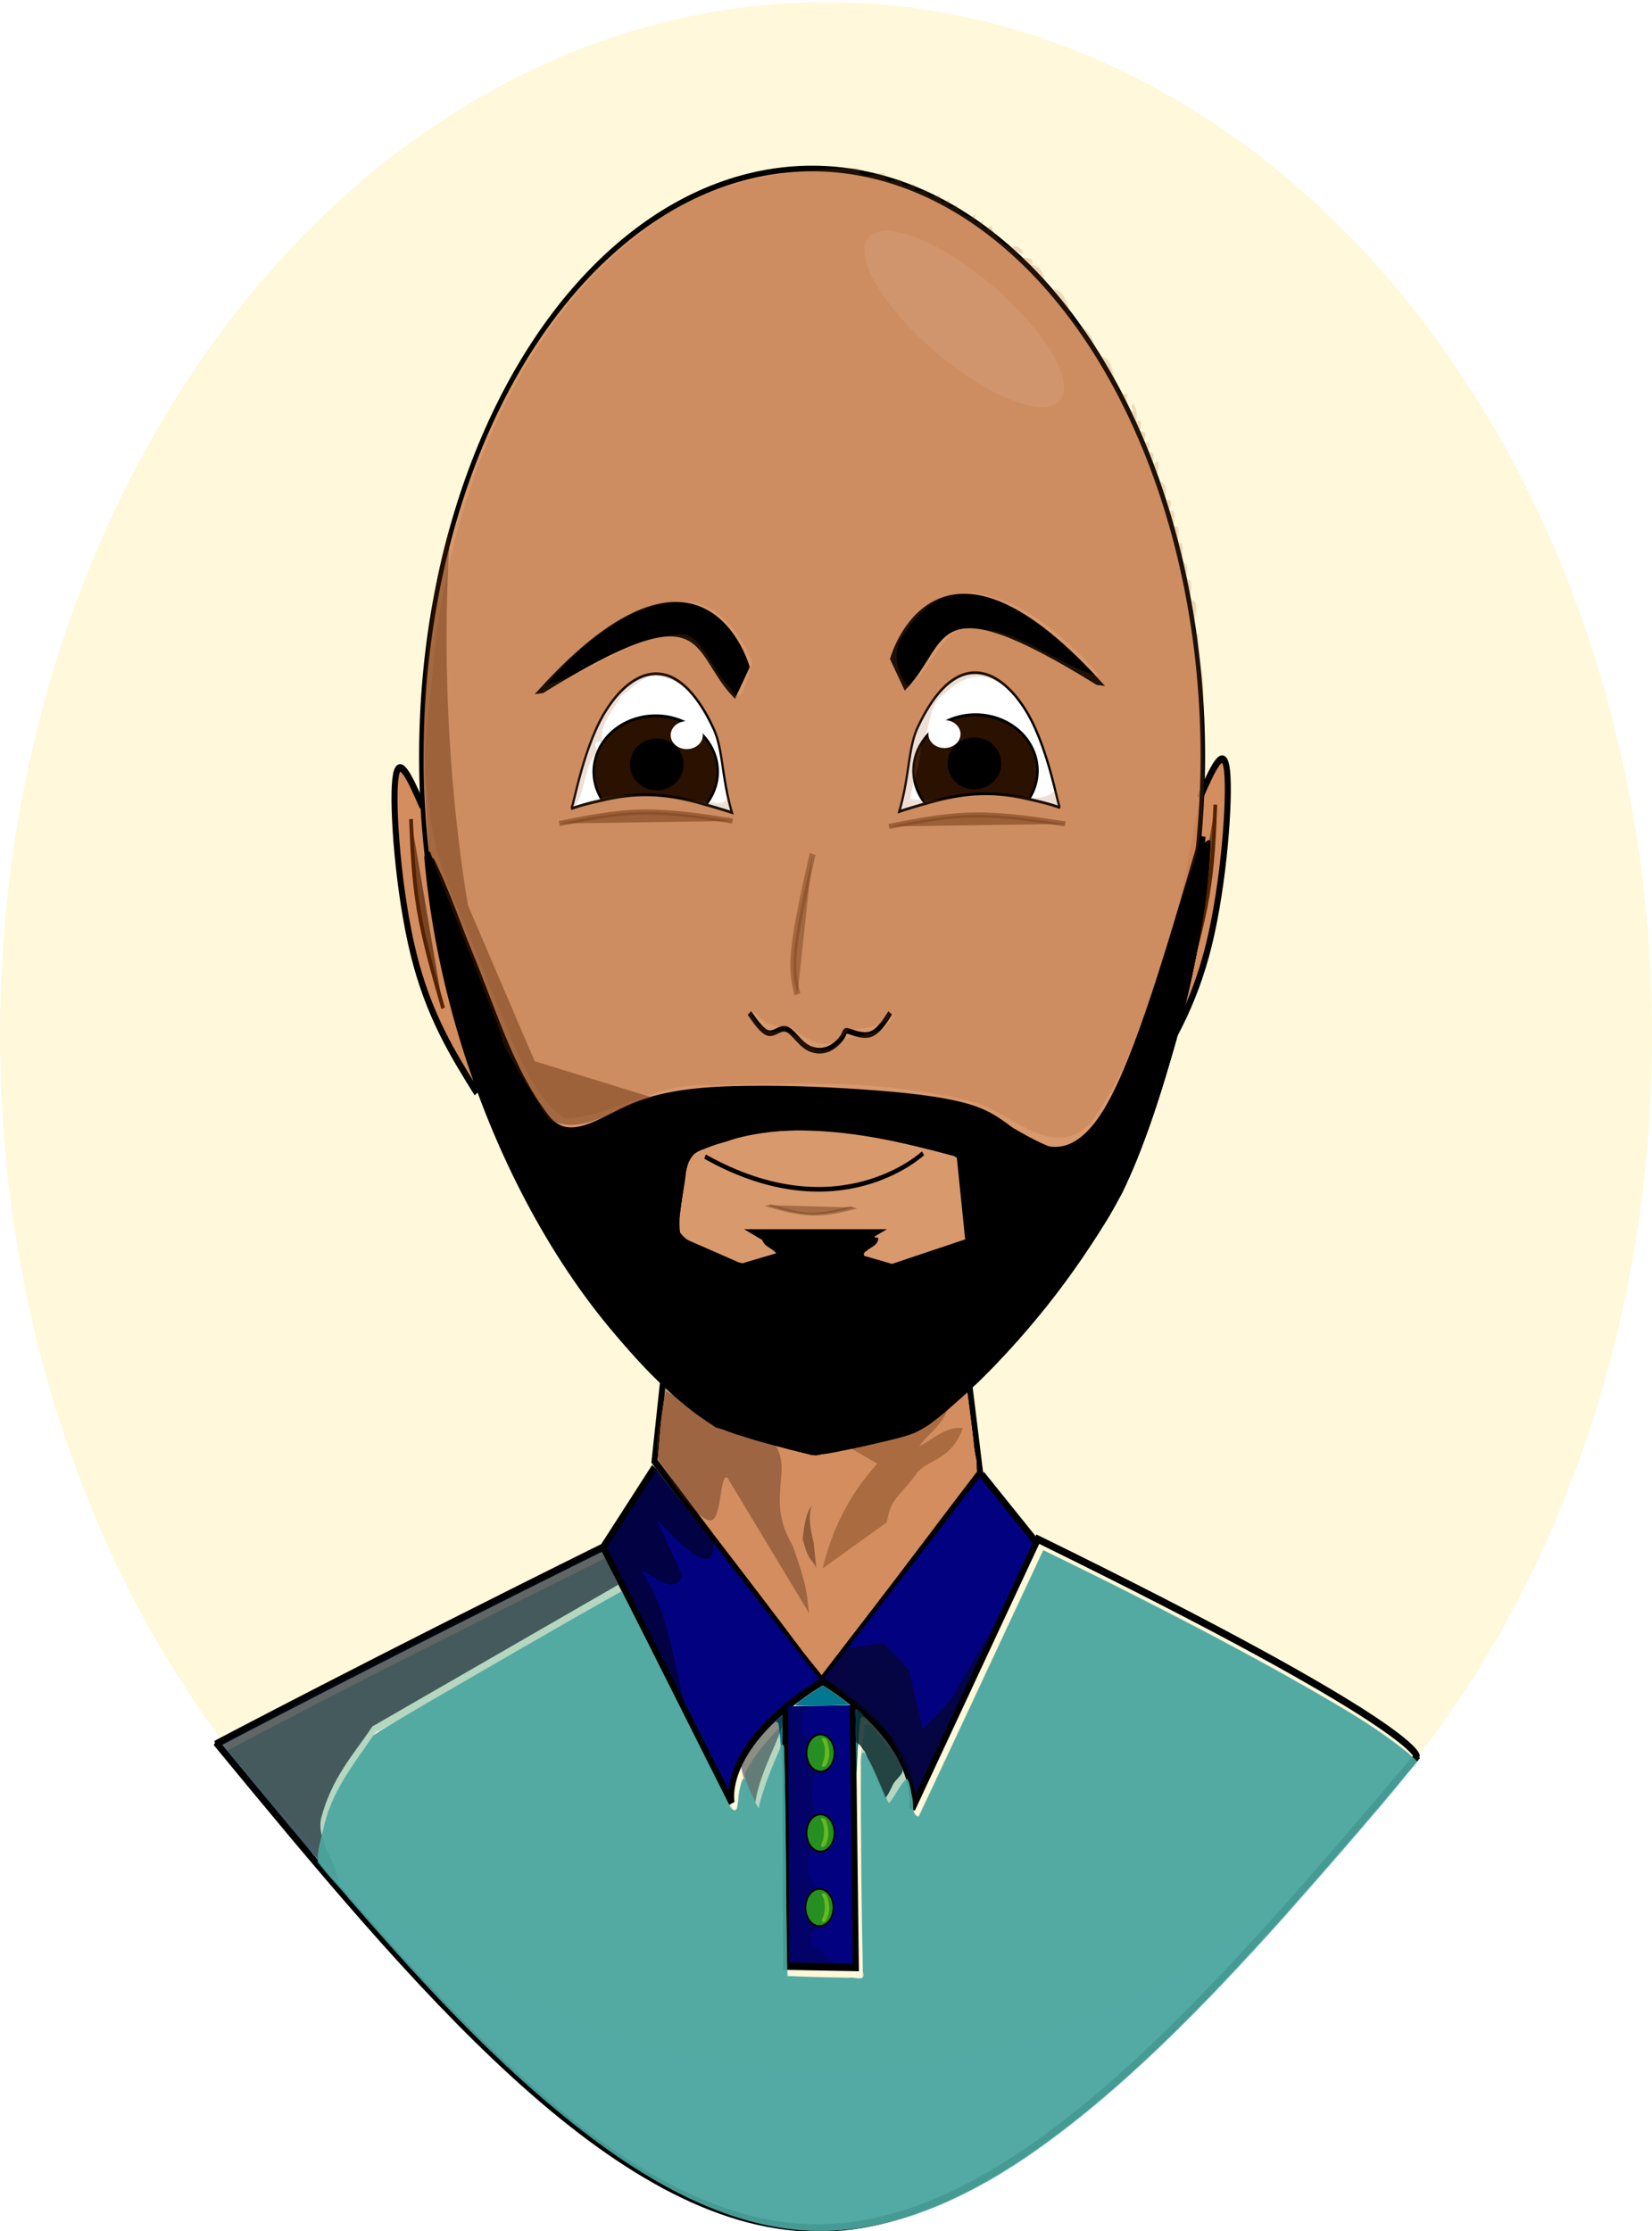 <?xml version="1.0" encoding="UTF-8" standalone="no"?>
<!-- Created with Inkscape (http://www.inkscape.org/) -->

<svg
   xmlns:dc="http://purl.org/dc/elements/1.1/"
   xmlns:cc="http://creativecommons.org/ns#"
   xmlns:rdf="http://www.w3.org/1999/02/22-rdf-syntax-ns#"
   xmlns:svg="http://www.w3.org/2000/svg"
   xmlns="http://www.w3.org/2000/svg"
   xmlns:sodipodi="http://sodipodi.sourceforge.net/DTD/sodipodi-0.dtd"
   xmlns:inkscape="http://www.inkscape.org/namespaces/inkscape"
   width="20mm"
   height="27.002mm"
   viewBox="0 0 20 27.002"
   version="1.1"
   id="svg8"
   inkscape:version="0.92.4 (5da689c313, 2019-01-14)"
   sodipodi:docname="CB_Avatar.svg">
  <defs
     id="defs2">
    <inkscape:path-effect
       effect="bspline"
       id="path-effect964"
       is_visible="true"
       weight="33.333"
       steps="2"
       helper_size="0"
       apply_no_weight="true"
       apply_with_weight="true"
       only_selected="false" />
    <inkscape:path-effect
       effect="bspline"
       id="path-effect1162"
       is_visible="true"
       weight="33.333"
       steps="2"
       helper_size="0"
       apply_no_weight="true"
       apply_with_weight="true"
       only_selected="false" />
    <inkscape:path-effect
       effect="bspline"
       id="path-effect1122"
       is_visible="true"
       weight="33.333"
       steps="2"
       helper_size="0"
       apply_no_weight="true"
       apply_with_weight="true"
       only_selected="false" />
    <inkscape:path-effect
       effect="bspline"
       id="path-effect1118"
       is_visible="true"
       weight="33.333"
       steps="2"
       helper_size="0"
       apply_no_weight="true"
       apply_with_weight="true"
       only_selected="false" />
    <inkscape:path-effect
       effect="bspline"
       id="path-effect1110"
       is_visible="true"
       weight="33.333"
       steps="2"
       helper_size="0"
       apply_no_weight="true"
       apply_with_weight="true"
       only_selected="false" />
    <inkscape:path-effect
       effect="bspline"
       id="path-effect978"
       is_visible="true"
       weight="33.333"
       steps="2"
       helper_size="0"
       apply_no_weight="true"
       apply_with_weight="true"
       only_selected="false" />
    <inkscape:path-effect
       effect="bspline"
       id="path-effect974"
       is_visible="true"
       weight="33.333"
       steps="2"
       helper_size="0"
       apply_no_weight="true"
       apply_with_weight="true"
       only_selected="false" />
    <inkscape:path-effect
       effect="bspline"
       id="path-effect952"
       is_visible="true"
       weight="33.333"
       steps="2"
       helper_size="0"
       apply_no_weight="true"
       apply_with_weight="true"
       only_selected="false" />
    <inkscape:path-effect
       effect="bspline"
       id="path-effect841"
       is_visible="true"
       weight="33.333"
       steps="2"
       helper_size="0"
       apply_no_weight="true"
       apply_with_weight="true"
       only_selected="false" />
    <inkscape:path-effect
       effect="bspline"
       id="path-effect952-5"
       is_visible="true"
       weight="33.333"
       steps="2"
       helper_size="0"
       apply_no_weight="true"
       apply_with_weight="true"
       only_selected="false" />
    <inkscape:path-effect
       effect="bspline"
       id="path-effect952-7"
       is_visible="true"
       weight="33.333"
       steps="2"
       helper_size="0"
       apply_no_weight="true"
       apply_with_weight="true"
       only_selected="false" />
    <inkscape:path-effect
       effect="bspline"
       id="path-effect1110-0"
       is_visible="true"
       weight="33.333"
       steps="2"
       helper_size="0"
       apply_no_weight="true"
       apply_with_weight="true"
       only_selected="false" />
    <inkscape:path-effect
       effect="bspline"
       id="path-effect1118-2"
       is_visible="true"
       weight="33.333"
       steps="2"
       helper_size="0"
       apply_no_weight="true"
       apply_with_weight="true"
       only_selected="false" />
    <inkscape:path-effect
       effect="bspline"
       id="path-effect1162-0"
       is_visible="true"
       weight="33.333"
       steps="2"
       helper_size="0"
       apply_no_weight="true"
       apply_with_weight="true"
       only_selected="false" />
    <inkscape:path-effect
       effect="bspline"
       id="path-effect1162-0-5"
       is_visible="true"
       weight="33.333"
       steps="2"
       helper_size="0"
       apply_no_weight="true"
       apply_with_weight="true"
       only_selected="false" />
    <inkscape:path-effect
       effect="bspline"
       id="path-effect1162-0-5-8"
       is_visible="true"
       weight="33.333"
       steps="2"
       helper_size="0"
       apply_no_weight="true"
       apply_with_weight="true"
       only_selected="false" />
    <filter
       inkscape:collect="always"
       style="color-interpolation-filters:sRGB"
       id="filter1016"
       x="-0.002"
       width="1.004"
       y="-0.001"
       height="1.002">
      <feGaussianBlur
         inkscape:collect="always"
         stdDeviation="0.001"
         id="feGaussianBlur1018" />
    </filter>
  </defs>
  <sodipodi:namedview
     id="base"
     pagecolor="#ffffff"
     bordercolor="#666666"
     borderopacity="1.0"
     inkscape:pageopacity="0.0"
     inkscape:pageshadow="2"
     inkscape:zoom="2.8284272"
     inkscape:cx="97.820694"
     inkscape:cy="58.911636"
     inkscape:document-units="mm"
     inkscape:current-layer="layer1"
     showgrid="false"
     inkscape:snap-global="true"
     inkscape:window-width="1920"
     inkscape:window-height="1017"
     inkscape:window-x="-8"
     inkscape:window-y="-8"
     inkscape:window-maximized="1"
     inkscape:pagecheckerboard="false" />
  <g
     inkscape:groupmode="layer"
     id="layer3"
     inkscape:label="Layer 3"
     transform="translate(16.462,-141.833)" />
  <g
     inkscape:groupmode="layer"
     id="layer2"
     inkscape:label="Layer 2"
     style="opacity:0.818"
     transform="translate(16.462,-141.833)" />
  <g
     inkscape:label="Layer 1"
     inkscape:groupmode="layer"
     id="layer1"
     transform="translate(16.462,-141.833)">
    <g
       id="g1418"
       transform="matrix(0.8,0,0,0.772,-3.292,38.532)">
      <ellipse
         ry="16.2"
         rx="12.5"
         cy="150.044"
         cx="-3.962"
         id="path914"
         style="opacity:0.189;fill:#ffdc3e;fill-opacity:1;fill-rule:nonzero;stroke:none;stroke-width:0.453;stroke-linecap:round;stroke-linejoin:round;stroke-miterlimit:4;stroke-dasharray:none;stroke-opacity:1" />
      <g
         transform="matrix(0.343,0,0,0.442,-39.925,98.07)"
         id="g1009"
         style="opacity:1">
        <path
           style="opacity:0.324;fill:#1b8f87;fill-opacity:1;fill-rule:nonzero;stroke:none;stroke-width:0.474;stroke-linecap:round;stroke-linejoin:round;stroke-miterlimit:4;stroke-dasharray:none;stroke-opacity:1"
           d="m 431.75,512.688 c -6.966,11.794 -13.717,23.734 -20.717,35.499 -1.248,-0.323 -0.684,-1.935 -1.021,-2.853 -0.899,-3.796 -3.964,-6.522 -6.714,-9.061 -0.393,-0.44 -1.525,-0.604 -1.276,0.318 -0.114,1.715 -0.801,3.32 -0.615,5.061 -0.058,9.394 0.157,18.788 0.339,28.18 -4.129,-0.113 -8.323,-0.027 -12.413,-0.3 -0.349,-5.261 -0.114,-10.558 -0.195,-15.833 -0.069,-2.587 0.107,-5.247 -0.198,-7.79 -0.322,-1.328 -0.017,-2.916 -0.05,-4.336 -0.09,-0.908 0.321,-2.476 -0.064,-2.995 -0.448,0.405 -0.793,-0.168 -0.21,-0.24 0.555,0.122 0.411,-0.885 -0.104,-0.61 -0.069,-0.482 -0.119,-1.614 -0.909,-1.135 -1.971,1.691 -3.952,3.502 -5.336,5.719 -0.328,0.321 0.185,0.932 0.035,1.124 -0.756,-0.767 -0.91,0.721 -1.079,1.203 -0.389,0.85 -0.015,2.048 -0.682,2.726 -0.651,0.006 -0.832,-1.034 -1.271,-1.422 -6.932,-10.669 -13.512,-21.562 -20.359,-32.285 -20.992,8.436 -42.005,16.829 -62.811,25.715 -0.614,0.228 0.385,0.832 0.527,1.115 15.985,15.407 31.762,31.219 49.855,44.193 8.265,5.873 17.059,11.119 26.529,14.8 9.021,3.402 18.817,5.221 28.443,3.877 14.647,-1.869 28.005,-8.969 40.062,-17.162 17.327,-11.906 32.685,-26.358 47.959,-40.728 1.357,-1.204 2.597,-2.731 3.975,-3.797 0.795,-0.147 0.621,-1.109 -0.027,-1.368 -5.434,-3.784 -11.545,-6.451 -17.5,-9.294 -13.886,-6.334 -28.002,-12.162 -42.232,-17.674 -0.643,-0.217 -1.276,-0.503 -1.94,-0.645 z m -110.547,24.109 c 0.03,0.313 -1.056,0.469 -0.355,0.101 0.111,-0.049 0.23,-0.113 0.355,-0.101 z m 172.769,4.234 c -0.037,0.309 -0.849,0.785 -0.341,0.254 0.112,-0.083 0.214,-0.197 0.341,-0.254 z"
           id="path970"
           inkscape:connector-curvature="0"
           transform="scale(0.265)" />
        <path
           style="fill:none;stroke:#000000;stroke-width:0.265px;stroke-linecap:butt;stroke-linejoin:miter;stroke-opacity:1"
           d="m 97.66,129.852 -0.378,2.835 7.371,7.771 6.993,-7.371 -0.512,-3.346"
           id="path1718"
           inkscape:connector-curvature="0"
           sodipodi:nodetypes="ccccc" />
        <path
           style="fill:#000080;fill-opacity:0.99;stroke:#000000;stroke-width:0.265px;stroke-linecap:butt;stroke-linejoin:miter;stroke-opacity:1"
           d="m 104.652,140.513 c -4.536,2.268 -3.969,4.291 -3.969,4.291 l -5.67,-9.071 2.268,-2.835"
           id="path1720"
           inkscape:connector-curvature="0"
           sodipodi:nodetypes="cccc" />
        <path
           style="fill:#000080;fill-opacity:0.99;stroke:#000000;stroke-width:0.265px;stroke-linecap:butt;stroke-linejoin:miter;stroke-opacity:1"
           d="m 104.681,140.477 c 4.536,2.268 3.969,4.536 3.969,4.536 l 5.481,-9.449 -2.41,-2.41"
           id="path1720-4"
           inkscape:connector-curvature="0"
           sodipodi:nodetypes="cccc" />
        <path
           style="fill:none;stroke:#000000;stroke-width:0.265px;stroke-linecap:butt;stroke-linejoin:miter;stroke-opacity:1"
           d="m 95.014,135.733 c -10.205,4.063 -17.103,6.993 -17.103,6.993"
           id="path1737"
           inkscape:connector-curvature="0" />
        <path
           style="fill:none;stroke:#000000;stroke-width:0.265px;stroke-linecap:butt;stroke-linejoin:miter;stroke-opacity:1"
           d="m 114.077,135.403 c 16.972,6.682 16.838,7.751 16.838,7.751"
           id="path1739"
           inkscape:connector-curvature="0" />
        <path
           style="fill:#000080;fill-opacity:0.99;stroke:#000000;stroke-width:0.265px;stroke-linecap:butt;stroke-linejoin:miter;stroke-opacity:1"
           d="m 103.046,141.379 0.047,9.213 3.071,0.047 -0.142,-9.308"
           id="path1766"
           inkscape:connector-curvature="0" />
        <ellipse
           style="opacity:1;fill:#279022;fill-opacity:0.99;fill-rule:nonzero;stroke:#000000;stroke-width:0.065;stroke-linecap:round;stroke-linejoin:round;stroke-miterlimit:4;stroke-dasharray:none;stroke-opacity:1"
           id="path1768"
           cx="104.605"
           cy="143.033"
           rx="0.614"
           ry="0.661" />
        <ellipse
           style="opacity:1;fill:#279022;fill-opacity:0.99;fill-rule:nonzero;stroke:#000000;stroke-width:0.065;stroke-linecap:round;stroke-linejoin:round;stroke-miterlimit:4;stroke-dasharray:none;stroke-opacity:1"
           id="path1768-6"
           cx="104.605"
           cy="145.868"
           rx="0.614"
           ry="0.661" />
        <ellipse
           style="opacity:1;fill:#279022;fill-opacity:0.99;fill-rule:nonzero;stroke:#000000;stroke-width:0.065;stroke-linecap:round;stroke-linejoin:round;stroke-miterlimit:4;stroke-dasharray:none;stroke-opacity:1"
           id="path1768-9"
           cx="104.558"
           cy="148.513"
           rx="0.614"
           ry="0.661" />
        <path
           style="opacity:1;fill:#d38d5f;fill-opacity:0.99;fill-rule:nonzero;stroke:none;stroke-width:0.016;stroke-linecap:round;stroke-linejoin:round;stroke-miterlimit:4;stroke-dasharray:none;stroke-opacity:1"
           d="m 111.014,129.992 c -1.058,0.666 -2.039,1.576 -3.333,1.731 -1.215,0.219 -2.433,0.512 -3.665,0.58 -1.461,-0.284 -2.946,-0.53 -4.348,-1.042 -0.679,-0.25 -1.257,-0.765 -1.885,-1.06 -0.145,0.798 -0.233,1.604 -0.347,2.406 2.376,2.558 4.775,5.096 7.216,7.591 2.306,-2.339 4.556,-4.737 6.773,-7.162 -0.037,-0.958 -0.241,-1.941 -0.375,-2.904 -0.02,-0.033 -0.006,-0.119 -0.036,-0.142 z"
           id="path896"
           inkscape:connector-curvature="0" />
        <path
           style="opacity:1;fill:#d38d5f;fill-opacity:0.99;fill-rule:nonzero;stroke:none;stroke-width:0.016;stroke-linecap:round;stroke-linejoin:round;stroke-miterlimit:4;stroke-dasharray:none;stroke-opacity:1"
           d="m 111.021,129.994 c -1.072,0.636 -2.055,1.519 -3.334,1.708 -1.223,0.241 -2.457,0.497 -3.695,0.604 -1.646,-0.403 -3.389,-0.567 -4.913,-1.353 -0.437,-0.203 -0.819,-0.608 -1.281,-0.712 -0.242,0.735 -0.272,1.545 -0.357,2.316 1.618,1.923 3.418,3.692 5.128,5.535 0.701,0.707 1.346,1.494 2.089,2.146 2.176,-2.227 4.314,-4.493 6.434,-6.774 0.115,-0.119 0.083,-0.192 0.256,-0.316 0.342,-0.266 -0.018,-0.772 0.011,-1.145 -0.112,-0.667 -0.188,-1.361 -0.339,-2.01 z"
           id="path898"
           inkscape:connector-curvature="0" />
        <path
           style="opacity:1;fill:#d38d5f;fill-opacity:0.99;fill-rule:nonzero;stroke:none;stroke-width:0.001;stroke-linecap:round;stroke-linejoin:round;stroke-miterlimit:4;stroke-dasharray:none;stroke-opacity:1"
           d="m 111.485,132.96 c -0.025,0.037 -0.036,0.084 -0.067,0.118 -0.056,0.073 -0.144,0.113 -0.194,0.192 -0.036,0.054 -0.067,0.112 -0.103,0.165 0.008,0.008 0.018,-0.015 0.025,-0.019 0.116,-0.121 0.234,-0.24 0.345,-0.366 0.02,-0.022 0.003,-0.053 -5.3e-4,-0.079 -0.002,-0.003 -0.002,-0.01 -0.006,-0.012 z"
           id="path900"
           inkscape:connector-curvature="0" />
        <path
           style="opacity:1;fill:#d38d5f;fill-opacity:0.99;fill-rule:nonzero;stroke:none;stroke-width:0.001;stroke-linecap:round;stroke-linejoin:round;stroke-miterlimit:4;stroke-dasharray:none;stroke-opacity:1"
           d="m 111.024,129.924 c -0.098,0.071 -0.193,0.144 -0.291,0.215 -0.142,0.104 -0.287,0.204 -0.43,0.306 -0.01,0.009 -0.025,0.015 -0.031,0.026 0.009,-2.7e-4 0.018,-0.011 0.027,-0.015 0.198,-0.133 0.399,-0.262 0.6,-0.39 0.038,-0.024 0.076,-0.05 0.115,-0.073 0.015,0.007 0.015,0.028 0.019,0.042 0.008,0.042 0.014,0.085 0.028,0.125 0.006,-0.002 -5.3e-4,-0.013 5.3e-4,-0.017 -0.011,-0.073 -0.021,-0.146 -0.034,-0.218 -5.3e-4,-8e-4 -0.001,-0.002 -0.003,-0.002 z"
           id="path902"
           inkscape:connector-curvature="0" />
        <path
           style="opacity:1;fill:#d38d5f;fill-opacity:0.99;fill-rule:nonzero;stroke:none;stroke-width:0.003;stroke-linecap:round;stroke-linejoin:round;stroke-miterlimit:4;stroke-dasharray:none;stroke-opacity:1"
           d="m 111.02,129.936 c -0.135,0.071 -0.249,0.181 -0.377,0.265 -0.656,0.468 -1.321,0.941 -2.068,1.253 -0.49,0.205 -1.023,0.268 -1.539,0.378 -0.951,0.186 -1.906,0.357 -2.87,0.461 -0.203,0.026 -0.399,-0.052 -0.597,-0.084 -1.17,-0.254 -2.358,-0.448 -3.496,-0.832 -0.514,-0.174 -1.008,-0.406 -1.461,-0.706 -0.166,-0.102 -0.325,-0.221 -0.494,-0.314 -0.01,0.007 -0.023,-0.035 -0.045,-0.025 -0.1,-0.03 -0.192,-0.093 -0.288,-0.121 -0.031,0.087 -0.024,0.196 -0.071,0.273 -0.011,0.018 0.012,0.053 -0.017,0.064 -0.062,0.362 -0.131,0.724 -0.164,1.09 -0.032,0.33 -0.07,0.66 -0.109,0.988 0.05,0.016 0.087,0.084 0.131,0.119 0.294,0.309 0.587,0.62 0.862,0.947 0.803,0.869 1.612,1.731 2.432,2.585 1.006,1.055 2.01,2.113 3.003,3.18 0.258,0.258 0.508,0.528 0.785,0.764 0.044,0.046 0.082,-0.043 0.117,-0.061 0.02,-0.022 0.077,-0.096 0.077,-0.085 -0.024,0.015 0.058,-0.062 0.07,-0.075 0.562,-0.573 1.111,-1.158 1.669,-1.735 1.658,-1.723 3.283,-3.478 4.93,-5.212 -5.3e-4,-0.199 -0.005,-0.399 -0.066,-0.591 -0.081,-0.368 -0.112,-0.744 -0.176,-1.115 -0.07,-0.469 -0.151,-0.939 -0.225,-1.406 -0.003,-0.003 -0.008,-0.004 -0.013,-0.004 z"
           id="path904"
           inkscape:connector-curvature="0" />
        <path
           style="opacity:1;fill:#d38d5f;fill-opacity:0.99;fill-rule:nonzero;stroke:none;stroke-width:0.003;stroke-linecap:round;stroke-linejoin:round;stroke-miterlimit:4;stroke-dasharray:none;stroke-opacity:1"
           d="m 111.02,129.936 c -0.135,0.071 -0.249,0.181 -0.377,0.265 -0.656,0.468 -1.321,0.941 -2.068,1.253 -0.49,0.205 -1.023,0.268 -1.539,0.378 -0.951,0.186 -1.906,0.357 -2.87,0.461 -0.203,0.026 -0.399,-0.052 -0.597,-0.084 -1.17,-0.254 -2.358,-0.448 -3.496,-0.832 -0.514,-0.174 -1.008,-0.406 -1.461,-0.706 -0.166,-0.102 -0.325,-0.221 -0.494,-0.314 -0.01,0.007 -0.023,-0.035 -0.045,-0.025 -0.1,-0.03 -0.192,-0.093 -0.288,-0.121 -0.031,0.087 -0.024,0.196 -0.071,0.273 -0.011,0.018 0.012,0.053 -0.017,0.064 -0.062,0.362 -0.131,0.724 -0.164,1.09 -0.032,0.33 -0.07,0.66 -0.109,0.988 0.05,0.016 0.087,0.084 0.131,0.119 0.294,0.309 0.587,0.62 0.862,0.947 0.803,0.869 1.612,1.731 2.432,2.585 1.006,1.055 2.01,2.113 3.003,3.18 0.258,0.258 0.508,0.528 0.785,0.764 0.044,0.046 0.082,-0.043 0.117,-0.061 0.02,-0.022 0.077,-0.096 0.077,-0.085 -0.024,0.015 0.058,-0.062 0.07,-0.075 0.562,-0.573 1.205,-1.3 1.763,-1.876 1.658,-1.723 3.188,-3.336 4.835,-5.071 -5.3e-4,-0.199 -0.005,-0.399 -0.066,-0.591 -0.081,-0.368 -0.112,-0.744 -0.176,-1.115 -0.07,-0.469 -0.151,-0.939 -0.225,-1.406 -0.003,-0.003 -0.008,-0.004 -0.013,-0.004 z"
           id="path906"
           inkscape:connector-curvature="0"
           sodipodi:nodetypes="cccccccccccccccccccccccccccccc" />
        <path
           style="opacity:1;fill:#00778f;fill-opacity:0.99;fill-rule:nonzero;stroke:none;stroke-width:0.023;stroke-linecap:round;stroke-linejoin:round;stroke-miterlimit:4;stroke-dasharray:none;stroke-opacity:1"
           d="m 104.318,140.843 c -0.283,0.162 -0.59,0.302 -0.844,0.504 0.807,0.033 1.618,0.003 2.426,-0.032 -0.393,-0.238 -0.791,-0.468 -1.201,-0.676 -0.127,0.068 -0.254,0.136 -0.381,0.204 z"
           id="path981"
           inkscape:connector-curvature="0" />
        <path
           style="opacity:1;fill:#00778f;fill-opacity:0.99;fill-rule:nonzero;stroke:none;stroke-width:0.023;stroke-linecap:round;stroke-linejoin:round;stroke-miterlimit:4;stroke-dasharray:none;stroke-opacity:1"
           d="m 106.175,141.516 c -0.029,0.47 0.016,0.944 0.013,1.416 -0.013,0.078 0.054,0.082 0.052,0.004 0.053,-0.376 0.058,-0.763 0.133,-1.135 0.03,-0.044 0.169,-0.054 0.063,-0.111 -0.085,-0.06 -0.167,-0.133 -0.262,-0.174 z"
           id="path985"
           inkscape:connector-curvature="0" />
        <path
           style="opacity:1;fill:#00778f;fill-opacity:0.99;fill-rule:nonzero;stroke:none;stroke-width:0.003;stroke-linecap:round;stroke-linejoin:round;stroke-miterlimit:4;stroke-dasharray:none;stroke-opacity:1"
           d="m 106.249,142.908 c -0.012,0.012 -0.006,0.034 -0.011,0.05 -7.9e-4,0.018 -0.019,0.046 -0.038,0.031 -0.009,-0.005 -0.008,-0.021 -0.017,-0.024 -0.006,0.036 -1.8e-4,0.074 -0.002,0.112 0.004,0.219 0.006,0.439 0.011,0.658 0.011,-0.002 0.005,-0.02 0.008,-0.028 0.013,-0.261 0.031,-0.522 0.05,-0.783 -0.001,-0.004 0.003,-0.013 -0.002,-0.015 z"
           id="path987"
           inkscape:connector-curvature="0" />
        <path
           style="opacity:1;fill:#00778f;fill-opacity:0.99;fill-rule:nonzero;stroke:none;stroke-width:0.004;stroke-linecap:round;stroke-linejoin:round;stroke-miterlimit:4;stroke-dasharray:none;stroke-opacity:1"
           d="m 106.471,141.71 c 0.003,0.011 0.008,0.025 -0.005,0.034 -0.014,0.016 0.019,0.011 0.026,0.018 0.032,0.01 0.062,0.031 0.095,0.037 -0.015,-0.021 -0.043,-0.035 -0.063,-0.053 -0.017,-0.012 -0.034,-0.026 -0.052,-0.035 z"
           id="path989"
           inkscape:connector-curvature="0" />
        <path
           style="opacity:1;fill:#00778f;fill-opacity:0.99;fill-rule:nonzero;stroke:none;stroke-width:0.017;stroke-linecap:round;stroke-linejoin:round;stroke-miterlimit:4;stroke-dasharray:none;stroke-opacity:1"
           d="m 102.866,141.728 c -0.08,0.06 -0.182,0.116 -0.236,0.197 0.051,0.014 0.12,0.019 0.125,0.091 0.07,0.3 0.064,0.617 0.126,0.916 0.045,0.013 0.012,-0.102 0.026,-0.129 0.009,-0.368 0.004,-0.737 0.005,-1.105 -0.015,0.01 -0.031,0.02 -0.046,0.03 z"
           id="path991"
           inkscape:connector-curvature="0" />
        <path
           style="opacity:1;fill:#00778f;fill-opacity:0.99;fill-rule:nonzero;stroke:none;stroke-width:0.002;stroke-linecap:round;stroke-linejoin:round;stroke-miterlimit:4;stroke-dasharray:none;stroke-opacity:1"
           d="m 102.915,142.295 c -0.004,0.076 -0.003,0.153 -0.004,0.229 -8e-4,0.128 -0.005,0.256 -0.007,0.384 0.001,0.011 -0.01,0.029 -0.022,0.023 -0.008,-0.019 -0.007,-0.041 -0.016,-0.058 -0.004,0.004 2.4e-4,0.014 -5.3e-4,0.02 0.021,0.225 0.039,0.451 0.054,0.677 0.002,0.01 0.004,-0.003 0.003,-0.006 0.002,-0.136 -7.9e-4,-0.271 -7.9e-4,-0.407 -0.002,-0.282 -0.002,-0.564 -0.006,-0.847 -5.3e-4,-0.005 9e-5,-0.011 -0.001,-0.015 z"
           id="path994"
           inkscape:connector-curvature="0" />
        <path
           style="opacity:0.412;fill:#502d16;fill-opacity:0.99;stroke:none;stroke-width:0.1;stroke-linecap:butt;stroke-linejoin:miter;stroke-miterlimit:4;stroke-dasharray:none;stroke-opacity:1"
           d="m 102.565,132.061 c 0.855,0.952 -0.407,1.948 0.802,3.608 0.74,1.619 0.629,1.896 0.735,2.405 l -3.608,-4.811 c -0.352,-0.159 -0.233,1.573 -0.77,1.52 -0.699,-0.069 -2.115,-1.851 -2.236,-2.063 -0.228,-0.403 -0.023,-1.19 0.062,-1.662 0.05,-0.277 0.304,-0.931 0.037,-1.269 z"
           id="path998"
           inkscape:connector-curvature="0"
           sodipodi:nodetypes="ccccssscc" />
        <path
           style="opacity:0.527;fill:#502d16;fill-opacity:0.99;stroke:none;stroke-width:0.265px;stroke-linecap:butt;stroke-linejoin:miter;stroke-opacity:1"
           d="m 104.218,134.25 c -0.243,0.272 -0.318,0.611 -0.401,1.203 0.3,0.865 0.381,0.633 0.601,1.019 l -0.117,-0.902 c -0.13,-0.44 -0.258,-0.88 -0.084,-1.32 z"
           id="path1000"
           inkscape:connector-curvature="0"
           sodipodi:nodetypes="ccccc" />
        <path
           style="opacity:0.318;fill:#552200;fill-opacity:0.99;stroke:none;stroke-width:0.265px;stroke-linecap:butt;stroke-linejoin:miter;stroke-opacity:1"
           d="m 105.692,132.108 2.835,-0.567 0.945,-0.52 0.85,-0.591 c -0.104,0.877 -0.873,1.185 -1.37,1.725 0.519,-0.19 1.235,-0.752 1.936,-0.638 -0.528,1.123 -1.456,1.084 -1.984,1.536 -0.852,0.949 -1.186,0.897 -1.37,1.795 l -2.837,1.639 c 0.394,-1.321 1.128,-2.575 2.412,-3.718 z"
           id="path1002"
           inkscape:connector-curvature="0"
           sodipodi:nodetypes="ccccccccccc" />
        <path
           style="opacity:0.473;fill:#010101;fill-opacity:1;stroke:none;stroke-width:0.265px;stroke-linecap:butt;stroke-linejoin:miter;stroke-opacity:1"
           d="m 99.88,135.587 c 0.092,1.337 -1.556,-6.2e-4 -2.528,-0.88 l 1.171,2.06 c -0.444,0.682 -1.296,-0.038 -1.832,-0.218 1.329,1.606 1.382,3.313 1.998,4.919 l -3.534,-5.723 2.197,-2.811 z"
           id="path1004"
           inkscape:connector-curvature="0"
           sodipodi:nodetypes="cccccccc" />
        <path
           style="opacity:0.716;fill:#07072b;fill-opacity:0.99;stroke:none;stroke-width:0.265px;stroke-linecap:butt;stroke-linejoin:miter;stroke-opacity:1"
           d="m 105.81,139.313 1.559,-0.189 1.134,0.945 0.614,2.126 1.228,-1.039 1.795,-2.504 -3.307,5.811 -1.228,-2.173 -2.788,-1.937 z"
           id="path1006"
           inkscape:connector-curvature="0" />
        <path
           style="opacity:0.635;fill:#021122;fill-opacity:0.99;stroke:none;stroke-width:0.266px;stroke-linecap:butt;stroke-linejoin:miter;stroke-opacity:1"
           d="m 95.68,137.064 -10.847,5.026 c -0.818,0.992 -1.774,1.776 -2.263,3.263 -0.194,0.786 0.619,1.408 0.773,2.281 -0.678,-0.681 -2.757,-2.371 -5.287,-4.884 5.58,-2.458 11.258,-4.621 16.894,-6.913 z"
           id="path1008"
           inkscape:connector-curvature="0"
           sodipodi:nodetypes="ccccccc" />
        <path
           style="opacity:0.676;fill:#021122;fill-opacity:0.99;stroke:none;stroke-width:0.265px;stroke-linecap:butt;stroke-linejoin:miter;stroke-opacity:1;filter:url(#filter1016)"
           d="m 101.105,143.524 c 0.076,0.418 0.328,0.835 0.623,1.253 0.182,-0.934 0.8,-1.824 1.188,-2.676 l 0.012,-0.412 c -0.689,0.242 -1.616,1.349 -1.823,1.835 z"
           id="path1010"
           inkscape:connector-curvature="0"
           sodipodi:nodetypes="ccccc" />
        <path
           style="opacity:0.831;fill:#062428;fill-opacity:0.99;stroke:none;stroke-width:0.265px;stroke-linecap:butt;stroke-linejoin:miter;stroke-opacity:1"
           d="m 106.546,142.968 0.912,1.67 c 0.218,-0.206 0.298,-0.471 0.434,-0.597 0.183,-0.17 0.377,-0.304 0.327,-0.426 -0.229,-0.555 -0.933,-1.327 -1.65,-1.834 -0.282,-0.403 -0.607,-0.452 -0.409,0.069 -0.019,0.343 -0.062,0.28 0.011,0.8 0.234,0.106 0.25,0.212 0.375,0.318 z"
           id="path1020"
           inkscape:connector-curvature="0"
           sodipodi:nodetypes="ccsscccc" />
        <path
           style="opacity:0.196;fill:#000000;fill-opacity:0.99;stroke:none;stroke-width:0.265px;stroke-linecap:butt;stroke-linejoin:miter;stroke-opacity:1"
           d="m 104.14,141.374 c -0.439,0.344 -0.344,0.576 -0.392,0.838 0.085,0.283 0.276,0.247 0.444,0.281 l -0.258,0.479 0.052,0.353 0.215,0.296 0.187,0.098 -0.184,0.664 0.175,0.847 -0.374,0.367 -0.059,0.254 0.044,0.317 0.241,0.32 c -0.11,0.155 -0.197,0.323 -0.176,0.543 0.017,0.132 -0.026,0.264 0.09,0.396 l 0.303,0.425 -0.308,0.112 -0.196,0.263 -0.057,0.403 0.064,0.193 0.073,0.123 0.379,0.282 c -0.17,0.216 -0.372,0.431 -0.072,0.668 l 0.935,0.608 -2.03,-0.032 -0.05,-9.062 z"
           id="path1024"
           inkscape:connector-curvature="0"
           sodipodi:nodetypes="ccccccccccccccccccccccccccc" />
        <path
           style="fill:#66ba1f;fill-opacity:0.99;stroke:none;stroke-width:0.265px;stroke-linecap:butt;stroke-linejoin:miter;stroke-opacity:1"
           d="m 104.647,142.535 c 0.128,0.16 0.147,0.292 0.152,0.421 -0.005,0.331 -0.082,0.352 -0.129,0.503 -0.018,0.046 0.02,0.054 0.047,0.07 0.031,-0.008 0.056,-0.012 0.117,-0.035 0.069,-0.105 0.135,-0.216 0.158,-0.398 0.001,-0.183 -0.027,-0.366 -0.134,-0.55 -0.086,-0.05 -0.156,-0.055 -0.21,-0.012 z"
           id="path1026"
           inkscape:connector-curvature="0"
           sodipodi:nodetypes="cccccccc" />
        <path
           style="fill:#66ba1f;fill-opacity:0.99;stroke:none;stroke-width:0.265px;stroke-linecap:butt;stroke-linejoin:miter;stroke-opacity:1"
           d="m 104.611,145.375 c 0.128,0.16 0.147,0.292 0.152,0.421 -0.005,0.331 -0.082,0.352 -0.129,0.503 -0.018,0.046 0.02,0.054 0.047,0.07 0.031,-0.008 0.056,-0.012 0.117,-0.035 0.069,-0.105 0.135,-0.216 0.158,-0.398 10e-4,-0.183 -0.027,-0.366 -0.134,-0.55 -0.086,-0.05 -0.156,-0.055 -0.21,-0.012 z"
           id="path1026-0"
           inkscape:connector-curvature="0"
           sodipodi:nodetypes="cccccccc" />
        <path
           style="fill:#66ba1f;fill-opacity:0.99;stroke:none;stroke-width:0.265px;stroke-linecap:butt;stroke-linejoin:miter;stroke-opacity:1"
           d="m 104.644,148.037 c 0.128,0.16 0.147,0.292 0.152,0.421 -0.005,0.331 -0.082,0.352 -0.129,0.503 -0.018,0.046 0.02,0.054 0.047,0.07 0.031,-0.008 0.056,-0.012 0.117,-0.035 0.069,-0.105 0.135,-0.216 0.158,-0.398 0.001,-0.183 -0.027,-0.366 -0.134,-0.55 -0.086,-0.05 -0.156,-0.055 -0.21,-0.012 z"
           id="path1026-4"
           inkscape:connector-curvature="0"
           sodipodi:nodetypes="cccccccc" />
        <path
           style="fill:none;stroke:#000000;stroke-width:0.265px;stroke-linecap:butt;stroke-linejoin:miter;stroke-opacity:1"
           d="m 77.922,142.652 c 8.793,8.575 17.586,17.15 26.426,17.228 8.84,0.078 17.727,-8.341 26.613,-16.76"
           id="path962"
           inkscape:connector-curvature="0"
           inkscape:path-effect="#path-effect964"
           inkscape:original-d="m 77.922431,142.65185 c 8.793432,8.57463 17.586601,17.14953 26.379499,25.72469 8.88698,-8.41926 17.77369,-16.83825 26.66014,-25.25697"
           sodipodi:nodetypes="ccc" />
        <path
           style="opacity:0.73;fill:#ffffff;fill-opacity:1;fill-rule:nonzero;stroke:none;stroke-width:0.474;stroke-linecap:round;stroke-linejoin:round;stroke-miterlimit:4;stroke-dasharray:none;stroke-opacity:1"
           d="m 431.776,512.829 c -2.873,4.693 -5.576,9.585 -8.387,14.353 -4.103,7.013 -8.13,14.129 -12.288,21.073 -1.36,0.067 -0.785,-1.662 -1.105,-2.491 -0.238,-0.832 -0.308,-1.965 -0.871,-2.578 -1.253,0.882 -1.918,2.397 -3.008,3.387 -1.454,-2.238 -2.371,-4.871 -4.151,-6.875 -0.604,-0.113 -0.268,1.009 -0.418,1.366 -0.179,8.701 0.061,17.408 0.201,26.109 0.012,0.912 0.067,1.823 0.168,2.73 -4.228,-0.109 -8.517,-0.061 -12.709,-0.305 -0.278,-10.194 -0.163,-20.404 -0.55,-30.591 -0.182,-0.921 -0.703,0.138 -0.87,0.489 -1.306,2.456 -2.562,4.961 -3.364,7.634 -0.978,-1.255 -1.526,-2.787 -2.383,-4.092 -0.734,0.769 -0.857,2.108 -1.024,3.162 0.158,0.684 -0.211,1.378 -0.975,1.332 -6.145,-9.795 -12.241,-19.698 -18.412,-29.429 -13.701,6.248 -27.341,12.631 -41.009,18.95 -3.361,3.832 -7.157,7.622 -8.577,12.674 -0.396,1.485 -1.125,3.013 -0.962,4.563 1.544,1.833 3.524,3.295 5.214,5.007 13.392,12.456 27.35,24.567 43.29,33.68 9.675,5.489 20.282,9.778 31.475,10.592 10.38,0.751 20.76,-1.773 30.203,-5.976 15.601,-6.968 29.25,-17.522 42.204,-28.51 10.523,-9.044 20.579,-18.61 30.686,-28.11 -3.554,-2.864 -7.775,-4.747 -11.798,-6.849 -15.868,-7.667 -32.238,-14.233 -48.615,-20.718 -0.644,-0.203 -1.283,-0.543 -1.966,-0.578 z"
           id="path966"
           inkscape:connector-curvature="0"
           transform="scale(0.265)" />
        <path
           style="opacity:0.73;fill:#1b8f87;fill-opacity:1;fill-rule:nonzero;stroke:none;stroke-width:0.474;stroke-linecap:round;stroke-linejoin:round;stroke-miterlimit:4;stroke-dasharray:none;stroke-opacity:1"
           d="m 431.152,513.781 c -6.689,11.492 -13.33,23.025 -20.05,34.493 -1.342,-0.108 -0.793,-1.823 -1.136,-2.704 -0.254,-0.753 -0.264,-1.921 -0.889,-2.4 -1.188,0.895 -1.904,2.354 -2.937,3.321 -1.511,-2.163 -2.381,-4.784 -4.12,-6.77 -0.609,-0.267 -0.44,0.904 -0.519,1.229 -0.07,9.361 0.062,18.726 0.309,28.083 0.572,1.508 -1.504,0.615 -2.371,0.818 -3.409,-0.075 -6.82,-0.117 -10.228,-0.237 -0.215,-10.192 -0.185,-20.391 -0.52,-30.58 -0.073,-0.694 -0.616,-0.356 -0.72,0.133 -1.376,2.558 -2.74,5.159 -3.549,7.962 -0.99,-1.252 -1.443,-2.893 -2.434,-4.1 -0.868,1.166 -0.835,2.755 -1.105,4.113 -0.556,0.712 -1.207,0.007 -1.418,-0.6 -5.971,-9.459 -11.851,-19.025 -17.827,-28.449 -11.076,4.994 -22.077,10.159 -33.097,15.277 -2.755,1.328 -5.565,2.559 -8.249,4.024 -3.252,3.796 -7.001,7.51 -8.321,12.494 -0.46,1.463 -0.9,2.95 -0.997,4.489 15.396,14.356 31.089,28.793 49.546,39.164 10.188,5.637 21.488,9.931 33.251,10.157 12.475,0.249 24.561,-4.041 35.379,-9.967 15.69,-8.663 29.536,-20.221 42.838,-32.133 7.412,-6.784 14.869,-13.532 21.997,-20.615 0.054,-0.51 -1.046,-0.802 -1.387,-1.206 -6.644,-4.284 -13.944,-7.414 -21.105,-10.714 -13.072,-5.83 -26.34,-11.208 -39.654,-16.457 -0.228,0.392 -0.456,0.783 -0.685,1.175 z"
           id="path968"
           inkscape:connector-curvature="0"
           transform="scale(0.265)" />
      </g>
      <g
         transform="matrix(0.343,0,0,0.442,-19.945,101.747)"
         id="g1716">
        <g
           id="g1670">
          <path
             sodipodi:nodetypes="cccc"
             inkscape:original-d="m 77.307709,95.077871 c -0.534274,-0.980252 -1.068814,-1.960241 -1.603618,-2.939965 0.267535,2.984244 0.534789,5.968571 0.801811,8.953524 1.069407,1.38071 2.138425,2.76153 3.207234,4.14268"
             inkscape:path-effect="#path-effect1110-0"
             inkscape:connector-curvature="0"
             id="path1108-2"
             d="m 77.308,95.078 c -0.535,-0.98 -1.069,-1.96 -1.203,-0.958 -0.134,1.002 0.134,3.987 0.802,6.169 0.668,2.183 1.737,3.564 2.806,4.945"
             style="fill:#d38d5f;stroke:#000000;stroke-width:0.265px;stroke-linecap:butt;stroke-linejoin:miter;stroke-opacity:1"
             transform="matrix(-1,0,0,1,140.396,5.762)" />
          <path
             sodipodi:nodetypes="ccc"
             inkscape:original-d="m 76.800037,95.515067 c 0.05172,1.053737 0.103199,2.108057 0.154425,3.16296 0.421387,1.182131 0.842075,2.363313 1.262984,3.546113"
             inkscape:path-effect="#path-effect1118-2"
             inkscape:connector-curvature="0"
             id="path1116-7"
             d="m 76.8,95.515 c 0.051,1.054 0.103,2.108 0.339,3.227 0.236,1.119 0.657,2.3 1.078,3.482"
             style="fill:#784421;stroke:#552200;stroke-width:0.165;stroke-linecap:butt;stroke-linejoin:miter;stroke-miterlimit:4;stroke-dasharray:none;stroke-opacity:1"
             transform="matrix(-1,0,0,1,140.573,5.564)" />
          <path
             transform="translate(-48.513,6.074)"
             sodipodi:nodetypes="cccc"
             inkscape:original-d="m 77.307709,95.077871 c -0.534274,-0.980252 -1.068814,-1.960241 -1.603618,-2.939965 0.267535,2.984244 0.534789,5.968571 0.801811,8.953524 1.069407,1.38071 2.138425,2.76153 3.207234,4.14268"
             inkscape:path-effect="#path-effect1110"
             inkscape:connector-curvature="0"
             id="path1108"
             d="m 77.308,95.078 c -0.535,-0.98 -1.069,-1.96 -1.203,-0.958 -0.134,1.002 0.134,3.987 0.802,6.169 0.668,2.183 1.737,3.564 2.806,4.945"
             style="fill:#d38d5f;stroke:#000000;stroke-width:0.265px;stroke-linecap:butt;stroke-linejoin:miter;stroke-opacity:1" />
          <ellipse
             cx="45.983"
             cy="99.364"
             rx="17.239"
             ry="20.848"
             id="path837"
             style="opacity:1;fill:#d38d5f;fill-opacity:0.886;fill-rule:nonzero;stroke:#000000;stroke-width:0.2;stroke-linecap:round;stroke-linejoin:round;stroke-miterlimit:4;stroke-dasharray:none;stroke-opacity:1" />
          <path
             transform="translate(-48.324,6.641)"
             sodipodi:nodetypes="ccccccccc"
             inkscape:original-d="m 91.539811,101.82643 c 0.289806,0.33382 0.579348,0.66791 0.868627,1.00226 0.245263,-0.24526 0.490262,-0.49026 0.734991,-0.73499 0.267531,0.35609 0.534786,0.71243 0.80181,1.06907 0.378922,0.022 0.757526,0.0443 1.135895,0.0668 0.245263,-0.22299 0.490256,-0.44571 0.73499,-0.66818 -0.04428,-0.0671 -0.08883,-0.13389 -0.133635,-0.20044 0.423443,0.15564 0.846596,0.31154 1.269532,0.46772 0.267548,-0.33437 0.534805,-0.66844 0.801808,-1.00226"
             inkscape:path-effect="#path-effect974"
             inkscape:connector-curvature="0"
             id="path972"
             d="m 91.54,101.826 c 0.29,0.334 0.579,0.668 0.846,0.713 0.267,0.044 0.512,-0.201 0.768,-0.145 0.256,0.056 0.523,0.412 0.846,0.601 0.323,0.189 0.702,0.212 1.014,0.111 0.312,-0.1 0.557,-0.323 0.657,-0.468 0.1,-0.145 0.056,-0.211 0.245,-0.167 0.189,0.045 0.613,0.201 0.958,0.111 0.345,-0.089 0.613,-0.423 0.88,-0.757"
             style="fill:none;stroke:#000000;stroke-width:0.2;stroke-linecap:butt;stroke-linejoin:miter;stroke-miterlimit:4;stroke-dasharray:none;stroke-opacity:1" />
          <g
             transform="translate(-48.513,6.074)"
             id="g1229">
            <path
               inkscape:connector-curvature="0"
               style="fill:#2b1100;stroke:#000000;stroke-width:0.098px;stroke-linecap:butt;stroke-linejoin:miter;stroke-opacity:1"
               d="m 89.807,95.007 a 2.74,1.984 0 0 0 0.051,-0.049 2.74,1.984 0 0 0 0.143,-0.169 2.74,1.984 0 0 0 0.119,-0.178 2.74,1.984 0 0 0 0.094,-0.187 2.74,1.984 0 0 0 0.068,-0.192 2.74,1.984 0 0 0 0.041,-0.196 2.74,1.984 0 0 0 0.013,-0.198 2.74,1.984 0 0 0 -0.007,-0.14 2.74,1.984 0 0 0 -0.033,-0.197 2.74,1.984 0 0 0 -0.06,-0.194 2.74,1.984 0 0 0 -0.086,-0.188 2.74,1.984 0 0 0 -0.112,-0.181 2.74,1.984 0 0 0 -0.136,-0.172 2.74,1.984 0 0 0 -0.159,-0.161 2.74,1.984 0 0 0 -0.181,-0.149 2.74,1.984 0 0 0 -0.201,-0.135 2.74,1.984 0 0 0 -0.218,-0.12 2.74,1.984 0 0 0 -0.233,-0.104 2.74,1.984 0 0 0 -0.247,-0.086 2.74,1.984 0 0 0 -0.257,-0.068 2.74,1.984 0 0 0 -0.265,-0.049 2.74,1.984 0 0 0 -0.271,-0.03 2.74,1.984 0 0 0 -0.274,-0.01 2.74,1.984 0 0 0 -0.194,0.005 2.74,1.984 0 0 0 -0.272,0.024 2.74,1.984 0 0 0 -0.267,0.043 2.74,1.984 0 0 0 -0.26,0.063 2.74,1.984 0 0 0 -0.25,0.081 2.74,1.984 0 0 0 -0.238,0.099 2.74,1.984 0 0 0 -0.223,0.115 2.74,1.984 0 0 0 -0.206,0.131 2.74,1.984 0 0 0 -0.187,0.145 2.74,1.984 0 0 0 -0.165,0.158 2.74,1.984 0 0 0 -0.143,0.169 2.74,1.984 0 0 0 -0.119,0.179 2.74,1.984 0 0 0 -0.094,0.186 2.74,1.984 0 0 0 -0.068,0.192 2.74,1.984 0 0 0 -0.041,0.196 2.74,1.984 0 0 0 -0.014,0.198 2.74,1.984 0 0 0 0.007,0.141 2.74,1.984 0 0 0 0.033,0.197 2.74,1.984 0 0 0 0.06,0.193 2.74,1.984 0 0 0 0.086,0.189 2.74,1.984 0 0 0 0.112,0.181 2.74,1.984 0 0 0 0.087,0.11 c 1.701,-0.324 3.006,-0.212 4.567,0.159 z"
               id="path993" />
            <path
               inkscape:connector-curvature="0"
               style="fill:#ffffff;stroke:#000000;stroke-width:0.098px;stroke-linecap:butt;stroke-linejoin:miter;stroke-opacity:1"
               d="m 87.939,90.39 c -1.215,-0.209 -2.334,0.789 -2.968,1.928 -0.73,1.312 -1.012,2.778 -1.105,2.831 0.515,-0.147 0.937,-0.219 1.375,-0.302 a 2.74,1.984 0 0 1 -0.087,-0.11 2.74,1.984 0 0 1 -0.112,-0.181 2.74,1.984 0 0 1 -0.086,-0.189 2.74,1.984 0 0 1 -0.06,-0.193 2.74,1.984 0 0 1 -0.033,-0.197 2.74,1.984 0 0 1 -0.007,-0.141 2.74,1.984 0 0 1 0.014,-0.198 2.74,1.984 0 0 1 0.041,-0.196 2.74,1.984 0 0 1 0.068,-0.192 2.74,1.984 0 0 1 0.094,-0.186 2.74,1.984 0 0 1 0.119,-0.179 2.74,1.984 0 0 1 0.143,-0.169 2.74,1.984 0 0 1 0.165,-0.158 2.74,1.984 0 0 1 0.187,-0.145 2.74,1.984 0 0 1 0.206,-0.131 2.74,1.984 0 0 1 0.223,-0.115 2.74,1.984 0 0 1 0.238,-0.099 2.74,1.984 0 0 1 0.25,-0.081 2.74,1.984 0 0 1 0.26,-0.063 2.74,1.984 0 0 1 0.267,-0.043 2.74,1.984 0 0 1 0.272,-0.024 2.74,1.984 0 0 1 0.194,-0.005 2.74,1.984 0 0 1 0.274,0.01 2.74,1.984 0 0 1 0.271,0.03 2.74,1.984 0 0 1 0.265,0.049 2.74,1.984 0 0 1 0.257,0.068 2.74,1.984 0 0 1 0.247,0.086 2.74,1.984 0 0 1 0.233,0.104 2.74,1.984 0 0 1 0.218,0.12 2.74,1.984 0 0 1 0.201,0.135 2.74,1.984 0 0 1 0.181,0.149 2.74,1.984 0 0 1 0.159,0.161 2.74,1.984 0 0 1 0.136,0.172 2.74,1.984 0 0 1 0.112,0.181 2.74,1.984 0 0 1 0.086,0.188 2.74,1.984 0 0 1 0.06,0.194 2.74,1.984 0 0 1 0.033,0.197 2.74,1.984 0 0 1 0.007,0.14 2.74,1.984 0 0 1 -0.013,0.198 2.74,1.984 0 0 1 -0.041,0.196 2.74,1.984 0 0 1 -0.068,0.192 2.74,1.984 0 0 1 -0.094,0.187 2.74,1.984 0 0 1 -0.119,0.178 2.74,1.984 0 0 1 -0.143,0.169 2.74,1.984 0 0 1 -0.051,0.049 c 0.373,0.089 0.73,0.169 1.152,0.282 -0.466,-1.286 -0.382,-2.242 -0.815,-2.986 -0.713,-1.226 -1.476,-1.786 -2.205,-1.912 z"
               id="path986" />
            <ellipse
               style="opacity:1;fill:#000000;fill-opacity:1;fill-rule:nonzero;stroke:none;stroke-width:0.184;stroke-linecap:round;stroke-linejoin:round;stroke-miterlimit:4;stroke-dasharray:none;stroke-opacity:1"
               id="path999"
               cx="87.644"
               cy="93.579"
               rx="1.182"
               ry="0.922" />
            <ellipse
               style="opacity:1;fill:#ffffff;fill-opacity:1;fill-rule:nonzero;stroke:none;stroke-width:0.294;stroke-linecap:round;stroke-linejoin:round;stroke-miterlimit:4;stroke-dasharray:none;stroke-opacity:1"
               id="path1001"
               cx="88.966"
               cy="92.539"
               rx="0.709"
               ry="0.496" />
          </g>
          <path
             inkscape:connector-curvature="0"
             id="path1090"
             d="m 41.26,113.561 c 5.924,2.677 9.616,-0.118 9.616,-0.118"
             style="fill:none;stroke:#000000;stroke-width:0.164px;stroke-linecap:butt;stroke-linejoin:miter;stroke-opacity:1" />
          <path
             transform="translate(-48.513,6.074)"
             sodipodi:nodetypes="ccc"
             inkscape:original-d="m 76.800037,95.515067 c 0.05172,1.053737 0.103199,2.108057 0.154425,3.16296 0.421387,1.182131 0.842075,2.363313 1.262984,3.546113"
             inkscape:path-effect="#path-effect1118"
             inkscape:connector-curvature="0"
             id="path1116"
             d="m 76.8,95.515 c 0.051,1.054 0.103,2.108 0.339,3.227 0.236,1.119 0.657,2.3 1.078,3.482"
             style="fill:#784421;stroke:#552200;stroke-width:0.165;stroke-linecap:butt;stroke-linejoin:miter;stroke-miterlimit:4;stroke-dasharray:none;stroke-opacity:1" />
          <path
             transform="matrix(0.907,0,0,0.679,-39.343,35.851)"
             sodipodi:nodetypes="ccc"
             inkscape:original-d="m 81.784476,97.048983 c 1.336994,-0.289955 2.672573,-0.579395 4.009039,-0.868821 1.470671,0.244869 2.940654,0.489931 4.40995,0.735188"
             inkscape:path-effect="#path-effect1162"
             inkscape:connector-curvature="0"
             id="path1160"
             d="m 81.784,97.049 c 1.337,-0.29 2.673,-0.579 4.076,-0.601 1.404,-0.022 2.874,0.223 4.343,0.468"
             style="opacity:0.642;fill:#784421;fill-opacity:1;stroke:#784421;stroke-width:0.265px;stroke-linecap:butt;stroke-linejoin:miter;stroke-opacity:1" />
          <path
             transform="matrix(0.923,0,0,0.678,-26.109,36.052)"
             sodipodi:nodetypes="ccc"
             inkscape:original-d="m 81.784476,97.048983 c 1.336994,-0.289955 2.672573,-0.579395 4.009039,-0.868821 1.470671,0.244869 2.940654,0.489931 4.40995,0.735188"
             inkscape:path-effect="#path-effect1162-0"
             inkscape:connector-curvature="0"
             id="path1160-1"
             d="m 81.784,97.049 c 1.337,-0.29 2.673,-0.579 4.076,-0.601 1.404,-0.022 2.874,0.223 4.343,0.468"
             style="opacity:0.642;fill:#784421;fill-opacity:1;stroke:#784421;stroke-width:0.265px;stroke-linecap:butt;stroke-linejoin:miter;stroke-opacity:1" />
          <path
             transform="rotate(98.427,61.401,84.505)"
             sodipodi:nodetypes="ccc"
             inkscape:original-d="m 81.784476,97.048983 c 1.298021,0.160834 2.593502,0.321539 3.892302,0.482842 0.375703,-0.184481 0.751397,-0.368588 1.127084,-0.552321"
             inkscape:path-effect="#path-effect1162-0-5"
             inkscape:connector-curvature="0"
             id="path1160-1-9"
             d="m 81.784,97.049 c 1.298,0.161 2.593,0.322 3.431,0.31 0.837,-0.012 1.213,-0.196 1.589,-0.38"
             style="opacity:0.527;fill:#784421;fill-opacity:1;stroke:#784421;stroke-width:0.265px;stroke-linecap:butt;stroke-linejoin:miter;stroke-opacity:1" />
          <path
             sodipodi:nodetypes="ccccc"
             inkscape:connector-curvature="0"
             id="path1202"
             d="M 58.571,96.723 C 51.439,90.461 49.543,95.903 49.543,95.903 l 0.558,0.959 v 0 c 1.883,-1.616 1.067,-3.832 8.469,-0.139 z"
             style="fill:#000000;fill-opacity:1;stroke:#000000;stroke-width:0.224px;stroke-linecap:butt;stroke-linejoin:miter;stroke-opacity:1" />
          <path
             sodipodi:nodetypes="ccccc"
             inkscape:connector-curvature="0"
             id="path1202-0"
             d="m 34.079,97.013 c 7.132,-6.262 9.028,-0.82 9.028,-0.82 l -0.558,0.959 v 0 c -1.883,-1.616 -1.067,-3.832 -8.469,-0.139 z"
             style="fill:#000000;fill-opacity:1;stroke:#000000;stroke-width:0.224px;stroke-linecap:butt;stroke-linejoin:miter;stroke-opacity:1" />
          <ellipse
             transform="matrix(0.825,0.565,-0.728,0.685,0,0)"
             ry="1.717"
             rx="5.117"
             cy="40.358"
             cx="99.485"
             id="path1219"
             style="opacity:0.642;fill:#deaa87;fill-opacity:1;fill-rule:nonzero;stroke:none;stroke-width:0.051;stroke-linecap:round;stroke-linejoin:round;stroke-miterlimit:4;stroke-dasharray:none;stroke-opacity:1" />
          <g
             id="g1229-1"
             transform="matrix(-1,0,0,1,140.788,6.036)">
            <path
               inkscape:connector-curvature="0"
               style="fill:#2b1100;stroke:#000000;stroke-width:0.098px;stroke-linecap:butt;stroke-linejoin:miter;stroke-opacity:1"
               d="m 89.807,95.007 a 2.74,1.984 0 0 0 0.051,-0.049 2.74,1.984 0 0 0 0.143,-0.169 2.74,1.984 0 0 0 0.119,-0.178 2.74,1.984 0 0 0 0.094,-0.187 2.74,1.984 0 0 0 0.068,-0.192 2.74,1.984 0 0 0 0.041,-0.196 2.74,1.984 0 0 0 0.013,-0.198 2.74,1.984 0 0 0 -0.007,-0.14 2.74,1.984 0 0 0 -0.033,-0.197 2.74,1.984 0 0 0 -0.06,-0.194 2.74,1.984 0 0 0 -0.086,-0.188 2.74,1.984 0 0 0 -0.112,-0.181 2.74,1.984 0 0 0 -0.136,-0.172 2.74,1.984 0 0 0 -0.159,-0.161 2.74,1.984 0 0 0 -0.181,-0.149 2.74,1.984 0 0 0 -0.201,-0.135 2.74,1.984 0 0 0 -0.218,-0.12 2.74,1.984 0 0 0 -0.233,-0.104 2.74,1.984 0 0 0 -0.247,-0.086 2.74,1.984 0 0 0 -0.257,-0.068 2.74,1.984 0 0 0 -0.265,-0.049 2.74,1.984 0 0 0 -0.271,-0.03 2.74,1.984 0 0 0 -0.274,-0.01 2.74,1.984 0 0 0 -0.194,0.005 2.74,1.984 0 0 0 -0.272,0.024 2.74,1.984 0 0 0 -0.267,0.043 2.74,1.984 0 0 0 -0.26,0.063 2.74,1.984 0 0 0 -0.25,0.081 2.74,1.984 0 0 0 -0.238,0.099 2.74,1.984 0 0 0 -0.223,0.115 2.74,1.984 0 0 0 -0.206,0.131 2.74,1.984 0 0 0 -0.187,0.145 2.74,1.984 0 0 0 -0.165,0.158 2.74,1.984 0 0 0 -0.143,0.169 2.74,1.984 0 0 0 -0.119,0.179 2.74,1.984 0 0 0 -0.094,0.186 2.74,1.984 0 0 0 -0.068,0.192 2.74,1.984 0 0 0 -0.041,0.196 2.74,1.984 0 0 0 -0.014,0.198 2.74,1.984 0 0 0 0.007,0.141 2.74,1.984 0 0 0 0.033,0.197 2.74,1.984 0 0 0 0.06,0.193 2.74,1.984 0 0 0 0.086,0.189 2.74,1.984 0 0 0 0.112,0.181 2.74,1.984 0 0 0 0.087,0.11 c 1.701,-0.324 3.006,-0.212 4.567,0.159 z"
               id="path993-0" />
            <path
               inkscape:connector-curvature="0"
               style="fill:#ffffff;stroke:#000000;stroke-width:0.098px;stroke-linecap:butt;stroke-linejoin:miter;stroke-opacity:1"
               d="m 87.939,90.39 c -1.215,-0.209 -2.334,0.789 -2.968,1.928 -0.73,1.312 -1.012,2.778 -1.105,2.831 0.515,-0.147 0.937,-0.219 1.375,-0.302 a 2.74,1.984 0 0 1 -0.087,-0.11 2.74,1.984 0 0 1 -0.112,-0.181 2.74,1.984 0 0 1 -0.086,-0.189 2.74,1.984 0 0 1 -0.06,-0.193 2.74,1.984 0 0 1 -0.033,-0.197 2.74,1.984 0 0 1 -0.007,-0.141 2.74,1.984 0 0 1 0.014,-0.198 2.74,1.984 0 0 1 0.041,-0.196 2.74,1.984 0 0 1 0.068,-0.192 2.74,1.984 0 0 1 0.094,-0.186 2.74,1.984 0 0 1 0.119,-0.179 2.74,1.984 0 0 1 0.143,-0.169 2.74,1.984 0 0 1 0.165,-0.158 2.74,1.984 0 0 1 0.187,-0.145 2.74,1.984 0 0 1 0.206,-0.131 2.74,1.984 0 0 1 0.223,-0.115 2.74,1.984 0 0 1 0.238,-0.099 2.74,1.984 0 0 1 0.25,-0.081 2.74,1.984 0 0 1 0.26,-0.063 2.74,1.984 0 0 1 0.267,-0.043 2.74,1.984 0 0 1 0.272,-0.024 2.74,1.984 0 0 1 0.194,-0.005 2.74,1.984 0 0 1 0.274,0.01 2.74,1.984 0 0 1 0.271,0.03 2.74,1.984 0 0 1 0.265,0.049 2.74,1.984 0 0 1 0.257,0.068 2.74,1.984 0 0 1 0.247,0.086 2.74,1.984 0 0 1 0.233,0.104 2.74,1.984 0 0 1 0.218,0.12 2.74,1.984 0 0 1 0.201,0.135 2.74,1.984 0 0 1 0.181,0.149 2.74,1.984 0 0 1 0.159,0.161 2.74,1.984 0 0 1 0.136,0.172 2.74,1.984 0 0 1 0.112,0.181 2.74,1.984 0 0 1 0.086,0.188 2.74,1.984 0 0 1 0.06,0.194 2.74,1.984 0 0 1 0.033,0.197 2.74,1.984 0 0 1 0.007,0.14 2.74,1.984 0 0 1 -0.013,0.198 2.74,1.984 0 0 1 -0.041,0.196 2.74,1.984 0 0 1 -0.068,0.192 2.74,1.984 0 0 1 -0.094,0.187 2.74,1.984 0 0 1 -0.119,0.178 2.74,1.984 0 0 1 -0.143,0.169 2.74,1.984 0 0 1 -0.051,0.049 c 0.373,0.089 0.73,0.169 1.152,0.282 -0.466,-1.286 -0.382,-2.242 -0.815,-2.986 -0.713,-1.226 -1.476,-1.786 -2.205,-1.912 z"
               id="path986-7" />
            <ellipse
               style="opacity:1;fill:#000000;fill-opacity:1;fill-rule:nonzero;stroke:none;stroke-width:0.184;stroke-linecap:round;stroke-linejoin:round;stroke-miterlimit:4;stroke-dasharray:none;stroke-opacity:1"
               id="path999-7"
               cx="87.644"
               cy="93.579"
               rx="1.182"
               ry="0.922" />
            <ellipse
               style="opacity:1;fill:#ffffff;fill-opacity:1;fill-rule:nonzero;stroke:none;stroke-width:0.294;stroke-linecap:round;stroke-linejoin:round;stroke-miterlimit:4;stroke-dasharray:none;stroke-opacity:1"
               id="path1001-5"
               cx="88.966"
               cy="92.539"
               rx="0.709"
               ry="0.496" />
          </g>
          <path
             transform="matrix(1.341,0.242,-0.752,0.271,5.743,68.854)"
             sodipodi:nodetypes="ccc"
             inkscape:original-d="m 83.043054,97.173263 c 0.532091,0.08449 1.063528,0.169601 1.596716,0.255726 0.132662,-0.583002 0.265212,-1.163725 0.398149,-1.744357"
             inkscape:path-effect="#path-effect1162-0-5-8"
             inkscape:connector-curvature="0"
             id="path1160-1-9-2"
             d="m 83.043,97.173 c 0.532,0.085 1.063,0.17 1.397,-0.078 0.333,-0.249 0.466,-0.829 0.598,-1.41"
             style="opacity:0.527;fill:#784421;fill-opacity:1;stroke:#784421;stroke-width:0.265px;stroke-linecap:butt;stroke-linejoin:miter;stroke-opacity:1" />
          <g
             transform="matrix(1,0,0,1.045,-3.176,15.384)"
             id="g940">
            <g
               transform="translate(-36.883,-1.069)"
               id="g1070">
              <g
                 id="g948"
                 transform="translate(-11.893,-35.68)">
                <g
                   id="g854"
                   transform="translate(3.94,22.783)">
                  <path
                     inkscape:original-d="m 77.012648,97.617559 c 0.493426,0.957455 0.986583,1.915163 1.47948,2.873151 1.244904,2.64044 2.489487,5.28103 3.733903,7.92209 1.197236,-0.85429 2.394117,-1.70825 3.590775,-2.56198 1.767972,-0.095 3.535685,-0.1898 5.303133,-0.2843 1.953142,0.0627 3.906017,0.12573 5.858629,0.18899 1.639471,0.15367 3.278622,0.30761 4.917622,0.46182 0.43743,0.45535 0.87455,0.91093 1.31145,1.36681 1.25193,0.23524 2.50351,0.47073 3.75487,0.70649 1.41926,-3.74693 2.83825,-7.49362 4.25698,-11.240036"
                     inkscape:path-effect="#path-effect841"
                     inkscape:connector-curvature="0"
                     id="path839"
                     d="m 77.013,97.618 c 0.493,0.958 0.986,1.915 1.855,3.715 0.869,1.799 2.113,4.44 3.334,5.333 1.221,0.893 2.418,0.039 3.9,-0.435 1.482,-0.474 3.25,-0.569 5.11,-0.585 1.86,-0.016 3.813,0.047 5.609,0.156 1.796,0.108 3.435,0.262 4.473,0.567 1.038,0.305 1.475,0.76 2.32,1.106 0.845,0.346 2.096,0.581 3.431,-1.175 1.335,-1.756 2.754,-5.502 4.173,-9.249"
                     style="fill:none;stroke:#000000;stroke-width:0.265px;stroke-linecap:butt;stroke-linejoin:miter;stroke-opacity:1"
                     sodipodi:nodetypes="cccccccccc" />
                  <path
                     inkscape:connector-curvature="0"
                     id="path843"
                     d="m 88.195,107.496 2.835,-0.731 2.724,-0.21 4.171,0.556 2.535,0.441 0.435,3.272 -3.371,0.869 -2.31,-0.512 1.47,-0.668 -5.078,2e-5 1.47,0.668 -2.206,0.502 -3.273,-1.104 z"
                     style="fill:none;stroke:#000000;stroke-width:0.265px;stroke-linecap:butt;stroke-linejoin:miter;stroke-opacity:1"
                     sodipodi:nodetypes="cccccccccccccc" />
                  <path
                     sodipodi:nodetypes="cccccc"
                     inkscape:connector-curvature="0"
                     id="path849"
                     d="m 77.013,97.712 c 0.813,7.439 5.738,15.497 12.568,19.088 l 4.347,0.945 4.441,-0.756 c 3.875,-2.235 6.548,-4.823 9.166,-8.315 2.04,-3.981 3.406,-7.893 3.685,-11.623"
                     style="fill:none;stroke:#000000;stroke-width:0.265px;stroke-linecap:butt;stroke-linejoin:miter;stroke-opacity:1" />
                </g>
              </g>
              <path
                 style="opacity:1;fill:#000000;fill-opacity:1;fill-rule:nonzero;stroke:none;stroke-width:0.157;stroke-linecap:round;stroke-linejoin:round;stroke-miterlimit:4;stroke-dasharray:none;stroke-opacity:1"
                 d="m 559.299,374.866 c -1.955,3.269 -2.917,7.091 -4.51,10.563 -3.07,7.041 -5.902,14.484 -11.194,20.205 -2.756,3.077 -7.382,4.251 -11.194,2.524 -4.046,-1.677 -7.717,-4.394 -12.18,-4.933 -11.556,-1.749 -23.288,-1.98 -34.957,-2.018 -7.565,0.057 -15.305,0.468 -22.378,3.415 -3.37,1.422 -7.317,2.549 -10.847,1.014 -5.08,-3.286 -7.584,-9.124 -10.412,-14.236 -2.89,-5.455 -5.384,-11.198 -8.502,-16.485 -0.533,0.995 0.26,2.399 0.322,3.496 4.951,23.278 18.479,44.799 37.757,58.841 2.679,1.793 5.367,3.728 8.289,5.046 5.472,1.16 10.904,2.568 16.427,3.454 5.448,-0.979 10.985,-1.718 16.379,-2.844 13.263,-7.54 24.635,-18.164 33.653,-30.423 3.948,-6.792 6.887,-14.143 9.505,-21.538 1.674,-5.213 3.376,-10.517 3.943,-15.975 -0.009,-0.048 -0.037,-0.127 -0.102,-0.105 z m -56.2,29.763 c 5.846,0.869 11.78,1.49 17.519,2.856 0.816,4.256 1.267,8.611 1.829,12.891 -2.43,1.258 -5.336,1.512 -7.957,2.337 -2.404,0.384 -4.785,1.882 -7.228,0.939 -2.634,-0.626 -5.483,-1.05 -7.968,-1.909 1.145,-0.956 2.647,-1.388 3.95,-2.095 -4.241,0.093 -8.554,-0.26 -12.753,0.212 0.833,0.896 2.469,1.105 3.211,1.906 -3.263,0.797 -6.567,1.734 -9.891,2.092 -4.221,-1.297 -8.539,-2.589 -12.579,-4.275 0.597,-4.124 1.263,-8.304 2.263,-12.325 5.633,-1.644 11.339,-3.217 17.244,-3.382 2.906,-0.44 5.796,-0.273 8.677,0.261 1.227,0.164 2.455,0.327 3.682,0.491 z"
                 id="path1038"
                 inkscape:connector-curvature="0"
                 transform="matrix(0.265,0,0,0.265,-45.147,-13.258)" />
              <path
                 style="opacity:1;fill:#000000;fill-opacity:1;fill-rule:nonzero;stroke:none;stroke-width:0.157;stroke-linecap:round;stroke-linejoin:round;stroke-miterlimit:4;stroke-dasharray:none;stroke-opacity:1"
                 d="m 560.955,368.087 c -1.708,2.21 -2.294,5.143 -3.436,7.684 -3.564,8.834 -6.721,17.976 -11.995,25.976 -2.368,3.474 -6.126,6.997 -10.686,6.104 -4.633,-1.073 -8.36,-4.511 -13.102,-5.331 -9.636,-1.778 -19.483,-1.988 -29.254,-2.285 -9.625,-0.021 -19.588,-0.43 -28.754,3.018 -3.706,1.244 -8.119,3.542 -11.836,1.1 -5.481,-4.452 -8.064,-11.289 -11.353,-17.324 -2.884,-5.481 -5.324,-11.221 -8.547,-16.508 -0.917,-0.552 -0.778,1.221 -0.63,1.711 2.673,18.751 10.927,36.652 23.236,51.023 6.908,7.98 15.032,15.065 24.4,19.977 5.679,1.184 11.313,2.666 17.052,3.518 5.682,-1.053 11.498,-1.592 17.056,-3.199 8.678,-5.045 16.721,-11.239 23.594,-18.575 4.953,-5.407 10.257,-10.793 13.152,-17.653 5.778,-12.264 10.446,-25.334 11.45,-38.941 -0.006,-0.159 -0.172,-0.36 -0.345,-0.293 z m -1.065,4.725 c -0.061,1.26 -0.281,2.732 -0.674,3.848 -0.202,-1.236 -1.037,0.459 -1.259,0.747 0.54,-1.538 1.036,-3.251 1.933,-4.595 z m -127.376,0.402 c 1.279,2.264 2.709,4.834 3.602,7.091 -1.132,-1.735 -1.886,-3.809 -3.357,-5.252 -0.193,-0.575 -0.283,-1.247 -0.245,-1.839 z m 126.534,4.086 c 0.322,0.392 -0.176,1.258 -0.075,0.268 0.023,-0.068 -0.016,-0.241 0.075,-0.268 z m -125.778,0.228 c 0.365,0.393 -0.205,0.977 -0.077,0.166 0.015,-0.031 0.003,-0.192 0.077,-0.166 z m 0.253,1.263 c 0.365,0.393 -0.205,0.977 -0.077,0.166 0.015,-0.031 0.003,-0.192 0.077,-0.166 z m 125.259,0 c 0.365,0.393 -0.205,0.977 -0.077,0.166 0.015,-0.031 0.003,-0.192 0.077,-0.166 z m -125.006,1.01 c 0.365,0.393 -0.205,0.977 -0.077,0.166 0.015,-0.031 0.003,-0.192 0.077,-0.166 z m 124.501,1.263 c 0.365,0.393 -0.205,0.977 -0.077,0.166 0.015,-0.031 0.003,-0.192 0.077,-0.166 z m -123.491,2.778 c 0.365,0.393 -0.205,0.977 -0.077,0.166 0.015,-0.031 0.003,-0.192 0.077,-0.166 z m 122.481,1.01 c 0.365,0.393 -0.205,0.977 -0.077,0.166 0.015,-0.031 0.003,-0.192 0.077,-0.166 z m -121.976,0.758 c 0.365,0.393 -0.205,0.977 -0.077,0.166 0.015,-0.031 0.003,-0.192 0.077,-0.166 z m 121.551,1.021 c 0.226,0.33 -0.532,1.983 -0.365,0.861 0.084,-0.281 0.133,-0.672 0.365,-0.861 z m -2.03,6.314 c -0.041,0.439 -0.316,1.399 -0.609,1.501 0.113,-0.507 0.257,-1.12 0.609,-1.501 z m -0.758,2.02 c -0.041,0.439 -0.316,1.399 -0.609,1.501 0.113,-0.507 0.257,-1.12 0.609,-1.501 z m -0.717,1.969 c 0.207,0.396 -0.757,1.417 -0.352,0.455 0.09,-0.154 0.165,-0.401 0.352,-0.455 z m -0.505,1.263 c 0.207,0.396 -0.757,1.417 -0.352,0.455 0.09,-0.154 0.165,-0.401 0.352,-0.455 z m -72.219,3.009 c 1.752,0.07 -0.233,0.198 -0.788,0.133 -1.326,-0.061 0.649,-0.169 0.788,-0.133 z m 14.381,4.9e-4 c 1.138,-0.028 2.414,0.132 0.475,0.118 -0.797,-0.018 -2.581,0.061 -2.914,-0.066 0.811,-0.055 1.626,-0.056 2.439,-0.052 z m -18.743,0.254 c 1.321,0.1 -0.449,0.239 -0.823,0.112 -0.027,-0.152 0.685,-0.095 0.823,-0.112 z m 26.465,0.001 c 1.201,0.103 -0.819,0.296 -0.762,0.063 0.248,-0.063 0.507,-0.071 0.762,-0.063 z m -28.772,0.253 c 1.393,0.164 -1.457,0.24 -0.355,0.009 0.118,-0.011 0.236,-0.016 0.355,-0.009 z m 33.335,0 c 1.393,0.164 -1.456,0.24 -0.355,0.009 0.118,-0.011 0.236,-0.016 0.355,-0.009 z m 3.553,0.251 c 1.383,0.105 -0.64,0.239 -1.001,0.099 0.257,-0.135 0.696,-0.086 1.001,-0.099 z m -38.705,0.004 c 1.07,0.213 -1.4,0.207 -0.31,0.006 0.103,-0.011 0.207,-0.014 0.31,-0.006 z m 41.483,0.248 c 1.383,0.105 -0.64,0.239 -1.001,0.099 0.257,-0.135 0.696,-0.086 1.001,-0.099 z m -42.983,0.004 c 1.021,0.215 -1.192,0.215 -0.171,0 l 0.085,-0.003 z m -1.072,0.24 c -1.436,0.588 -3.302,1.084 -4.705,1.372 1.438,-0.714 3.124,-1.118 4.705,-1.372 z m 46.139,0.033 c 0.853,0.041 1.861,0.122 2.607,0.367 -1.101,0.033 -2.358,-0.081 -3.353,-0.34 0.247,-0.029 0.498,-0.026 0.746,-0.027 z m 3.91,0.485 c 1.07,0.213 -1.4,0.207 -0.31,0.006 0.103,-0.011 0.207,-0.014 0.31,-0.006 z m 30.954,0.521 c 0.207,0.396 -0.757,1.417 -0.352,0.455 0.09,-0.154 0.165,-0.401 0.352,-0.455 z m -58.702,0.234 c 1.201,0.103 -0.819,0.296 -0.762,0.063 0.248,-0.063 0.507,-0.071 0.762,-0.063 z m 5.524,0.003 c 1.07,0.213 -1.4,0.207 -0.31,0.006 0.103,-0.011 0.207,-0.014 0.31,-0.006 z m -8.807,0.25 c 1.201,0.103 -0.819,0.296 -0.762,0.063 0.248,-0.063 0.507,-0.071 0.762,-0.063 z m 10.337,0.002 c 1.021,0.215 -1.192,0.215 -0.171,0 l 0.085,-0.003 z m 24.824,0.024 c 1.169,0.444 2.811,0.745 3.579,1.68 -1.156,-0.485 -2.718,-1.065 -3.579,-1.68 z m -60.096,0.206 c 0.043,0.447 -1.508,0.67 -0.507,0.145 0.158,-0.07 0.329,-0.162 0.507,-0.145 z m 37.249,0.025 c 0.609,0.315 -1.121,0.16 -0.131,-0.005 l 0.068,-9.8e-4 z m 1.811,0.251 c 1.021,0.215 -1.192,0.215 -0.171,0 l 0.085,-0.003 z m 0.293,1.136 c 5.605,0.84 11.307,1.381 16.793,2.793 0.721,3.748 1.242,7.633 1.345,11.429 -4.056,1.189 -8.212,2.329 -12.323,3.133 -2.275,-0.517 -4.55,-1.035 -6.825,-1.552 1.284,-0.811 3.26,-1.066 4.098,-2.354 -2.341,-0.648 -4.959,-0.229 -7.398,-0.401 -3.951,0.091 -7.965,-0.315 -11.879,0.173 -0.276,0.922 1.396,1.205 1.984,1.626 2.236,0.72 2.228,1.212 -0.132,1.463 -2.165,0.326 -4.377,1.624 -6.469,0.409 -3.259,-1.227 -6.782,-1.939 -9.839,-3.607 0.469,-3.552 1.21,-7.189 2.08,-10.661 5.469,-1.693 11.068,-3.057 16.815,-3.263 3.96,-0.675 7.813,0.433 11.749,0.811 z m 1.684,-0.882 c 0.609,0.315 -1.121,0.159 -0.131,-0.005 l 0.068,-9.8e-4 z m -42.332,0.035 c -0.209,0.282 -1.422,0.736 -1.483,0.53 0.447,-0.27 0.965,-0.465 1.483,-0.53 z m 17.583,0.723 c 0.609,0.315 -1.121,0.16 -0.131,-0.005 l 0.068,-9.8e-4 z m -1.01,0.253 c 0.609,0.315 -1.121,0.16 -0.131,-0.005 l 0.068,-9.8e-4 z m -1.01,0.253 c 0.609,0.315 -1.121,0.159 -0.131,-0.005 l 0.068,-9.8e-4 z m 35.608,0 c 0.609,0.315 -1.121,0.159 -0.131,-0.005 l 0.068,-9.8e-4 z m 1.306,0.251 c 1.021,0.215 -1.192,0.215 -0.171,0 l 0.085,-0.003 z m 1.472,0.254 c 0.609,0.315 -1.121,0.16 -0.131,-0.005 l 0.068,-9.9e-4 z m 32.529,0.798 c -0.97,2.034 -1.858,4.499 -3.522,5.958 1.402,-1.833 2.236,-4.057 3.522,-5.958 z m -75.904,2.288 c 0.365,0.393 -0.205,0.977 -0.077,0.166 0.015,-0.031 0.003,-0.192 0.077,-0.166 z m -0.239,1.034 c 0.322,0.392 -0.176,1.258 -0.075,0.268 0.023,-0.068 -0.016,-0.241 0.075,-0.268 z m -0.266,1.491 c 0.365,0.393 -0.205,0.977 -0.077,0.166 0.015,-0.031 0.003,-0.192 0.077,-0.166 z m 48.992,0.253 c 0.365,0.393 -0.205,0.977 -0.077,0.166 0.015,-0.031 0.003,-0.192 0.077,-0.166 z m -49.245,1.01 c 0.365,0.393 -0.205,0.977 -0.077,0.166 0.015,-0.031 0.003,-0.192 0.077,-0.166 z m 73.132,0.16 c -0.052,0.441 -1.212,1.121 -0.487,0.363 0.16,-0.119 0.306,-0.281 0.487,-0.363 z m -23.635,0.597 c 0.365,0.393 -0.205,0.977 -0.077,0.166 0.015,-0.031 0.003,-0.192 0.077,-0.166 z m 22.877,0.413 c -0.066,0.476 -1.234,1.123 -0.46,0.338 0.15,-0.112 0.289,-0.262 0.46,-0.338 z m -1.01,1.263 c -0.066,0.476 -1.234,1.123 -0.46,0.338 0.15,-0.112 0.289,-0.262 0.46,-0.338 z m -21.614,0.345 c 0.365,0.393 -0.205,0.977 -0.077,0.166 0.015,-0.031 0.003,-0.192 0.077,-0.166 z m -71.123,0.817 c 4.089,5.017 8.27,10.012 13.16,14.29 1.591,1.549 3.609,2.903 5.046,4.467 -6.954,-5.261 -13.115,-11.758 -18.206,-18.757 z m 91.69,0.103 c -0.092,0.296 -0.776,1.081 -0.917,0.921 0.243,-0.343 0.539,-0.734 0.917,-0.921 z m -1.263,1.515 c -0.092,0.296 -0.776,1.081 -0.917,0.921 0.243,-0.343 0.539,-0.734 0.917,-0.921 z m -37.947,1.027 c -0.145,0.317 -1.033,0.783 -1.318,0.658 0.361,-0.317 0.843,-0.576 1.318,-0.658 z m -12.145,0.025 c 0.976,-0.033 1.822,0.124 0.286,0.3 -1.021,0.065 0.765,0.918 -0.274,0.572 -1.535,-0.697 -2.499,-1.076 -0.012,-0.873 z m 47.998,1.407 c -0.196,0.418 -1.418,1.28 -0.545,0.353 0.62,-0.579 1.876,-1.751 0.61,-0.424 z m -19.798,0.353 c 0.609,0.315 -1.121,0.16 -0.131,-0.005 l 0.068,-9.9e-4 z m -1.01,0.253 c 0.609,0.315 -1.121,0.16 -0.131,-0.005 l 0.068,-9.9e-4 z m -1.01,0.253 c 0.609,0.315 -1.121,0.16 -0.131,-0.005 l 0.068,-9.8e-4 z m -14.9,0.505 c 0.609,0.315 -1.121,0.159 -0.131,-0.005 l 0.068,-9.9e-4 z m 35.308,0.219 c -2.201,2.368 -4.818,5.035 -7.013,6.995 2.262,-2.398 4.591,-4.776 7.013,-6.995 z m -34.255,0.032 c 1.021,0.215 -1.192,0.215 -0.171,0 l 0.085,-0.003 z m -14.943,0.254 c 0.609,0.315 -1.121,0.16 -0.131,-0.005 l 0.068,-9.9e-4 z m 16.162,0 c 0.609,0.315 -1.121,0.16 -0.131,-0.005 l 0.068,-9.9e-4 z m 1.263,0.253 c 0.609,0.315 -1.121,0.16 -0.131,-0.005 l 0.068,-9.8e-4 z m 1.01,0.253 c 0.609,0.315 -1.121,0.159 -0.131,-0.005 l 0.068,-9.8e-4 z m 4.546,0 c 0.609,0.315 -1.121,0.159 -0.131,-0.005 l 0.068,-9.8e-4 z m -1.01,0.253 c 0.609,0.315 -1.121,0.159 -0.131,-0.005 l 0.068,-9.8e-4 z m -2.482,-10e-4 c 1.021,0.215 -1.192,0.215 -0.171,0 l 0.085,-0.003 z m 22.372,6.029 c -0.395,0.561 -1.271,1.547 -1.703,1.694 0.498,-0.609 1.057,-1.258 1.703,-1.694 z m -2.065,1.899 c -0.775,0.848 -1.784,1.757 -2.707,2.298 0.828,-0.832 1.726,-1.666 2.707,-2.298 z m -3.004,2.392 c -0.092,0.296 -0.777,1.082 -0.917,0.921 0.244,-0.343 0.539,-0.734 0.917,-0.921 z m -1.225,1.008 c -0.066,0.476 -1.234,1.123 -0.46,0.338 0.15,-0.112 0.289,-0.262 0.46,-0.338 z m -54.774,0.765 c 0.472,0.092 1.082,1.217 0.312,0.453 -0.05,-0.102 -0.376,-0.392 -0.312,-0.453 z m 53.764,-0.007 c -0.066,0.476 -1.234,1.123 -0.46,0.338 0.15,-0.112 0.289,-0.262 0.46,-0.338 z m -52.754,0.765 c 0.472,0.092 1.082,1.217 0.312,0.453 -0.05,-0.102 -0.376,-0.392 -0.312,-0.453 z m 50.986,0.498 c -0.052,0.441 -1.212,1.121 -0.487,0.363 0.16,-0.119 0.306,-0.281 0.487,-0.363 z m -41.121,5.341 c 0.609,0.315 -1.121,0.159 -0.131,-0.005 l 0.068,-9.8e-4 z m 1.263,0.253 c 0.609,0.315 -1.121,0.159 -0.131,-0.005 l 0.068,-9.8e-4 z m 31.083,0.116 c 0.307,0.47 -1.407,0.406 -0.512,0.084 0.163,-0.045 0.339,-0.119 0.512,-0.084 z m -30.073,0.137 c 0.609,0.315 -1.121,0.159 -0.131,-0.005 l 0.068,-9.9e-4 z m 1.263,0.253 c 0.609,0.315 -1.121,0.16 -0.131,-0.005 l 0.068,-9.9e-4 z m 27.317,-0.001 c 1.021,0.215 -1.192,0.215 -0.171,0 l 0.085,-0.003 z m -1.306,0.254 c 0.609,0.315 -1.121,0.16 -0.131,-0.005 l 0.068,-9.8e-4 z m -5.808,1.01 c 0.609,0.315 -1.121,0.16 -0.131,-0.005 l 0.068,-9.9e-4 z m -3.24,0.504 c 1.021,0.215 -1.192,0.215 -0.171,0 l 0.085,-0.003 z m -7.619,0.254 c 0.609,0.315 -1.121,0.159 -0.131,-0.005 l 0.068,-9.8e-4 z m 6.104,-10e-4 c 1.021,0.215 -1.192,0.215 -0.171,0 l 0.085,-0.003 z m -1.515,0.253 c 1.021,0.215 -1.192,0.215 -0.171,0 l 0.085,-0.003 z m -3.165,0.093 c 0.312,0.07 2.35,0.114 1.869,0.362 -0.613,-0.018 -1.919,-0.038 -2.184,-0.366 l 0.127,-0.003 z"
                 id="path1040"
                 inkscape:connector-curvature="0"
                 transform="matrix(0.265,0,0,0.265,-45.147,-13.258)" />
              <path
                 style="opacity:1;fill:#000000;fill-opacity:1;fill-rule:nonzero;stroke:none;stroke-width:0.157;stroke-linecap:round;stroke-linejoin:round;stroke-miterlimit:4;stroke-dasharray:none;stroke-opacity:1"
                 d="m 560.836,368.223 c -1.641,2.287 -2.293,5.221 -3.456,7.791 -3.594,8.822 -6.788,17.944 -12.039,25.955 -2.319,3.526 -6.519,6.953 -11.001,5.668 -5.019,-1.578 -9.389,-5.003 -14.746,-5.556 -11.336,-1.626 -22.83,-1.865 -34.266,-1.858 -7.713,0.057 -15.604,0.436 -22.83,3.411 -3.351,1.156 -7.395,3.014 -10.652,0.574 -5.1,-3.963 -7.5,-10.235 -10.524,-15.735 -3.129,-5.956 -5.836,-12.15 -9.229,-17.957 -0.763,-0.668 -1.133,0.958 -0.802,1.45 3.292,23.514 15.333,45.734 33.236,61.329 4.454,3.831 9.334,7.221 14.496,9.987 5.567,1.162 11.129,2.473 16.696,3.552 5.485,-0.954 11.025,-1.705 16.458,-2.895 6.272,-3.056 11.805,-7.443 17.168,-11.862 6.565,-6.026 12.963,-12.4 17.934,-19.836 4.881,-8.941 8.682,-18.492 11.389,-28.312 1.281,-5.049 2.415,-10.225 2.546,-15.438 -0.031,-0.181 -0.196,-0.306 -0.379,-0.271 z m -0.991,5.173 c -0.319,0.856 -0.04,2.287 -0.728,2.867 -0.395,-0.085 -1.057,0.663 -0.675,-0.217 0.413,-1.134 0.889,-2.252 1.524,-3.281 -0.04,0.21 -0.081,0.421 -0.121,0.631 z m -127.251,0.009 c 0.587,1.096 1.405,2.386 1.674,3.493 -0.522,-1.18 -1.924,-1.789 -1.707,-3.243 0.023,-0.027 -0.041,-0.273 0.033,-0.25 z m 83.447,29.07 c 0.609,0.315 -1.121,0.16 -0.131,-0.005 l 0.068,-9.9e-4 z m 8.981,1.996 c 0.424,-0.032 1.2,0.754 0.322,0.376 -0.079,-0.008 -0.733,-0.407 -0.322,-0.376 z m -31.086,0.302 c 8.219,0.448 16.354,1.906 24.456,3.304 1.919,-0.28 1.475,1.792 1.821,3.052 0.353,2.933 0.963,5.887 0.709,8.851 -4,0.939 -7.994,2.194 -11.997,2.942 -2.166,-0.53 -4.505,-0.812 -6.554,-1.573 1.085,-0.919 3.052,-0.971 3.714,-2.248 -1.871,-0.671 -4.087,-0.233 -6.079,-0.41 -4.382,0.076 -8.812,-0.31 -13.166,0.139 -0.483,0.848 1.26,1.216 1.76,1.556 0.484,0.311 1.504,0.523 1.67,1.046 -2.116,0.624 -4.313,1.245 -6.507,1.395 -3.756,-1.232 -7.608,-2.323 -11.189,-3.995 -0.465,-1.344 0.457,-2.924 0.521,-4.339 0.466,-2.138 0.772,-4.374 1.371,-6.448 6.343,-1.749 12.839,-3.378 19.468,-3.273 z m 53.844,4.613 c -0.363,0.995 -1.002,2.132 -1.639,2.87 0.438,-0.991 0.949,-2.045 1.639,-2.87 z m -56.909,10.27 c 1.129,0.034 0.618,0.054 0.009,0.377 0.383,0.905 -1.792,-0.462 -0.684,-0.383 0.225,-0.005 0.45,0.002 0.674,0.006 z m -35.797,2.582 c 0.835,0.533 0.507,0.981 -0.087,0.087 -0.391,-0.489 -0.862,-0.911 0.087,-0.087 z m 1.894,2.157 c 0.446,0.232 1.485,1.616 0.425,0.612 -0.752,-0.794 -2.026,-2.152 -0.442,-0.628 z m 77.22,1.845 c -0.623,0.523 -1.409,1.665 -1.996,1.887 1.203,-1.365 2.599,-2.555 3.883,-3.844 -0.629,0.652 -1.258,1.305 -1.888,1.957 z m -73.937,1.697 c 0.439,0.547 1.485,1.218 1.641,1.75 -1.2,-1.034 -2.222,-2.267 -3.345,-3.385 0.568,0.545 1.136,1.089 1.705,1.634 z m 3.409,3.152 c 0.251,0.159 1.645,1.61 0.696,0.88 -0.722,-0.738 -2.599,-2.719 -0.845,-1.018 z m 66.228,-0.872 c -0.066,0.476 -1.234,1.123 -0.46,0.338 0.15,-0.112 0.289,-0.262 0.46,-0.338 z m -2.02,1.768 c -0.066,0.476 -1.234,1.123 -0.46,0.338 0.15,-0.112 0.289,-0.262 0.46,-0.338 z m -62.061,0.991 c 0.901,0.622 0.737,1.165 -0.053,0.115 -0.736,-0.829 -0.789,-0.86 0.053,-0.115 z m 1.389,1.131 c 0.835,0.533 0.507,0.981 -0.087,0.087 -0.391,-0.489 -0.862,-0.911 0.087,-0.087 z m 28.433,11.551 c 1.021,0.215 -1.192,0.215 -0.171,0 l 0.085,-0.003 z"
                 id="path1042"
                 inkscape:connector-curvature="0"
                 transform="matrix(0.265,0,0,0.265,-45.147,-13.258)" />
              <path
                 style="opacity:1;fill:#000000;fill-opacity:1;fill-rule:nonzero;stroke:none;stroke-width:0.157;stroke-linecap:round;stroke-linejoin:round;stroke-miterlimit:4;stroke-dasharray:none;stroke-opacity:1"
                 d="m 560.812,368.226 c -1.426,1.493 -1.701,3.833 -2.635,5.662 -3.744,9.362 -7.283,18.907 -12.527,27.558 -2.378,3.688 -6.523,7.434 -11.251,6.181 -5.257,-1.774 -9.95,-5.277 -15.633,-5.689 -13.603,-1.757 -27.377,-2.024 -41.071,-1.478 -6.396,0.137 -12.521,2.095 -18.496,4.204 -2.67,0.978 -5.994,1.096 -8.092,-1.138 -5.352,-4.908 -7.928,-11.905 -11.321,-18.151 -2.63,-4.964 -4.825,-10.193 -7.782,-14.965 -1.072,-0.277 -0.855,1.467 -0.677,2.095 3.52,23.427 15.526,45.607 33.507,61.081 4.344,3.609 8.928,7.056 14.023,9.521 5.507,1.546 11.158,2.588 16.753,3.751 5.506,-0.891 11.05,-1.676 16.488,-2.908 5.069,-2.301 9.571,-5.719 13.943,-9.131 7.659,-6.425 14.804,-13.575 20.703,-21.665 4.84,-8.116 8.14,-17.062 11.033,-26.027 1.77,-6.103 3.202,-12.408 3.513,-18.753 -0.114,-0.132 -0.313,-0.168 -0.479,-0.147 z m -1.02,4.92 c -0.053,0.793 -0.039,2.13 -0.631,2.639 -0.414,-0.1 -0.864,1.135 -0.585,0.136 0.33,-0.934 0.639,-1.984 1.216,-2.775 z m -126.955,0.963 c 0.48,0.524 1.228,1.869 1.177,2.27 -0.385,-0.499 -1.548,-1.698 -1.177,-2.27 z m 61.819,30.681 c 8.183,0.708 16.326,1.974 24.395,3.5 1.274,0.217 0.73,2.091 1.135,3.001 0.439,2.828 0.745,5.676 0.932,8.532 -4.058,1.117 -8.179,2.291 -12.277,3.076 -1.993,-0.531 -4.229,-0.742 -6.065,-1.563 0.841,-1.029 2.851,-1.008 3.29,-2.272 -2.679,-0.636 -5.584,-0.225 -8.345,-0.392 -3.63,0.089 -7.32,-0.295 -10.914,0.178 -0.29,0.932 1.44,1.244 2.003,1.687 0.299,0.218 2.008,0.84 0.834,1.041 -2.462,0.523 -5.052,1.754 -7.531,0.656 -3.121,-1.099 -6.438,-1.857 -9.351,-3.429 -0.556,-1.472 0.361,-3.175 0.454,-4.708 0.497,-1.962 0.603,-4.194 1.453,-5.978 6.473,-1.998 13.183,-3.403 19.987,-3.328 z m -4.038,14.848 c 0.79,-0.036 0.282,0.119 0.266,0.499 0.375,0.679 -1.541,-0.672 -0.503,-0.501 z m -26.869,11.596 c 0.472,0.092 1.082,1.217 0.312,0.453 -0.05,-0.102 -0.376,-0.392 -0.312,-0.453 z"
                 id="path1044"
                 inkscape:connector-curvature="0"
                 transform="matrix(0.265,0,0,0.265,-45.147,-13.258)" />
              <path
                 style="opacity:1;fill:#000000;fill-opacity:1;fill-rule:nonzero;stroke:none;stroke-width:0.157;stroke-linecap:round;stroke-linejoin:round;stroke-miterlimit:4;stroke-dasharray:none;stroke-opacity:1"
                 d="m 561.042,368.106 c -1.609,1.814 -2.158,4.428 -3.216,6.608 -3.786,9.071 -7.032,18.481 -12.305,26.83 -2.306,3.605 -6.307,7.055 -10.898,6.064 -5.267,-1.677 -9.959,-5.156 -15.598,-5.664 -13.802,-1.846 -27.791,-1.991 -41.689,-1.463 -6.411,0.097 -12.491,2.238 -18.502,4.231 -3.073,1.12 -6.772,0.416 -8.819,-2.269 -4.689,-5.138 -7.274,-11.735 -10.562,-17.773 -2.519,-4.707 -4.594,-9.683 -7.44,-14.198 -0.901,-0.475 -0.975,1.138 -0.762,1.666 3.384,23.045 14.905,44.918 32.409,60.356 4.691,4.056 9.61,8.072 15.297,10.631 5.429,1.497 10.971,2.626 16.495,3.686 5.381,-0.646 10.745,-1.604 16.055,-2.705 4.06,-1.361 7.472,-4.143 10.962,-6.552 9.102,-6.905 17.463,-14.944 24.102,-24.27 5.615,-9.161 9.297,-19.386 12.206,-29.689 1.332,-5.001 2.323,-10.144 2.511,-15.318 -0.053,-0.085 -0.134,-0.186 -0.247,-0.174 z m -1.421,5.598 c 0.32,1.016 -0.604,1.9 -1.217,2.596 0.425,-0.835 0.649,-1.866 1.217,-2.596 z m -126.855,0.502 c 0.493,0.317 1.333,1.538 0.93,1.914 0.038,-0.686 -1.298,-1.35 -0.93,-1.914 z m 60.775,30.708 c 8.342,0.251 16.581,1.826 24.782,3.267 1.536,-0.166 1.716,1.003 1.711,2.228 0.324,3.104 1.077,6.245 0.895,9.355 -3.71,1.252 -7.667,2.053 -11.502,3.003 -2.162,0.1 -4.347,-0.773 -6.405,-1.386 0.574,-1.123 2.672,-1.081 3.04,-2.329 -3.044,-0.622 -6.283,-0.226 -9.399,-0.388 -3.285,0.107 -6.657,-0.311 -9.892,0.213 -0.091,1.008 1.56,1.248 2.211,1.767 0.633,0.244 1.568,0.905 0.283,1.013 -2.525,0.711 -5.24,1.486 -7.761,0.316 -2.884,-1.018 -6.041,-1.61 -8.634,-3.26 -0.801,-1.194 0.269,-2.759 0.269,-4.071 0.492,-2.083 0.679,-4.322 1.432,-6.301 4.091,-1.676 8.544,-2.401 12.901,-3.082 2.012,-0.25 4.041,-0.362 6.069,-0.343 z m -2.945,14.701 c 0.923,0.24 -0.749,0.844 -0.436,0.069 0.13,-0.078 0.29,-0.08 0.436,-0.069 z"
                 id="path1046"
                 inkscape:connector-curvature="0"
                 transform="matrix(0.265,0,0,0.265,-45.147,-13.258)" />
              <path
                 style="opacity:1;fill:#000000;fill-opacity:1;fill-rule:nonzero;stroke:none;stroke-width:0.157;stroke-linecap:round;stroke-linejoin:round;stroke-miterlimit:4;stroke-dasharray:none;stroke-opacity:1"
                 d="m 561.118,368.114 c -1.222,0.479 -1.321,2.271 -1.972,3.295 -4.492,10.496 -7.946,21.609 -14.44,31.107 -2.252,3.324 -6.24,6.147 -10.413,4.937 -5.391,-1.798 -10.255,-5.296 -16.08,-5.653 -13.056,-1.534 -26.246,-1.894 -39.379,-1.463 -6.455,0.02 -12.676,1.857 -18.733,3.911 -2.895,0.986 -6.617,1.761 -8.968,-0.797 -4.992,-4.754 -7.619,-11.308 -10.883,-17.247 -2.789,-5.203 -5.116,-10.676 -8.163,-15.727 -0.996,-0.548 -1.055,1.2 -0.832,1.795 2.834,19.439 11.596,37.978 24.676,52.62 6.472,6.997 13.718,13.538 22.248,17.913 5.486,1.857 11.249,2.77 16.9,3.997 4.835,-0.364 9.633,-1.459 14.432,-2.232 4.793,-0.8 8.663,-4.082 12.59,-6.71 7.742,-5.624 14.585,-12.426 20.794,-19.683 5.737,-6.532 8.902,-14.78 12.075,-22.75 3.23,-8.759 5.927,-17.906 6.4,-27.252 -0.062,-0.071 -0.169,-0.066 -0.255,-0.061 z m -1.523,5.843 c 0.304,0.662 -0.62,1.31 -0.917,1.837 0.271,-0.585 0.321,-1.482 0.917,-1.837 z M 432.863,374.409 c 0.406,0.045 1.169,1.662 0.415,0.84 -0.075,-0.162 -0.66,-0.695 -0.415,-0.84 z m 60.922,30.662 c 8.408,0.066 16.701,1.736 24.931,3.299 1.537,0.076 1.022,2.144 1.431,3.156 0.428,2.714 0.704,5.452 0.776,8.199 -3.873,1.186 -7.827,2.28 -11.804,2.978 -1.961,-0.333 -4.142,-0.436 -5.902,-1.356 0.412,-1.172 2.65,-0.98 2.854,-2.27 -2.31,-0.649 -4.885,-0.227 -7.291,-0.398 -3.985,0.099 -8.04,-0.328 -11.984,0.178 -0.256,1.023 1.532,1.279 2.148,1.78 0.444,0.17 1.475,0.864 0.349,0.946 -2.421,0.626 -5.008,1.615 -7.441,0.466 -3.061,-1.073 -6.455,-1.656 -9.104,-3.605 0.084,-3.118 0.897,-6.294 1.599,-9.361 0.766,-1.662 3.129,-1.459 4.607,-2.118 4.844,-1.313 9.806,-2.034 14.832,-1.894 z m -3.242,14.545 c 0.822,0.808 -1.057,0.427 0,0 z"
                 id="path1048"
                 inkscape:connector-curvature="0"
                 transform="matrix(0.265,0,0,0.265,-45.147,-13.258)" />
              <path
                 style="opacity:1;fill:#000000;fill-opacity:1;fill-rule:nonzero;stroke:none;stroke-width:0.157;stroke-linecap:round;stroke-linejoin:round;stroke-miterlimit:4;stroke-dasharray:none;stroke-opacity:1"
                 d="m 561.107,368.115 c -1.221,0.451 -1.316,2.236 -1.963,3.242 -4.617,10.755 -8.146,22.177 -14.97,31.816 -2.451,3.436 -7.285,5.839 -11.336,3.713 -5.055,-2.255 -10.122,-4.816 -15.739,-5.248 -13.985,-1.611 -28.118,-1.762 -42.165,-1.035 -6.137,0.294 -11.747,3.028 -17.654,4.366 -2.498,0.449 -5.202,-0.162 -6.8,-2.271 -4.969,-5.064 -7.572,-11.828 -10.921,-17.961 -2.536,-4.746 -4.651,-9.748 -7.501,-14.308 -1.073,-0.401 -0.956,1.407 -0.793,2.037 4.045,26.897 19.236,52.247 41.925,67.468 3.239,2.291 6.91,3.883 10.828,4.548 3.933,0.777 7.84,1.938 11.818,2.349 5.609,-0.853 11.289,-1.545 16.763,-3.056 8.304,-4.136 15.427,-10.29 22.083,-16.675 6.202,-6.207 12.312,-12.822 15.811,-20.992 5.596,-11.874 9.879,-24.591 10.909,-37.739 0.004,-0.166 -0.128,-0.29 -0.295,-0.254 z m -1.521,5.867 c 0.533,0.399 -0.92,1.688 -0.445,0.572 0.086,-0.204 0.188,-0.542 0.445,-0.572 z m -126.544,0.506 c 0.455,0.273 0.246,1.078 -0.068,0.292 -0.03,-0.077 -0.071,-0.299 0.068,-0.292 z m 60.463,30.602 c 8.664,0.235 17.263,1.666 25.733,3.409 1.017,0.811 0.601,2.56 0.985,3.713 0.329,2.514 0.651,5.041 0.573,7.582 -4.008,1.051 -8.001,2.42 -12.132,2.834 -1.796,-0.299 -3.959,-0.445 -5.427,-1.492 0.771,-0.829 2.581,-0.877 2.833,-2.06 -2.311,-0.648 -4.886,-0.227 -7.292,-0.397 -3.984,0.096 -8.034,-0.321 -11.979,0.175 -0.282,0.938 1.336,1.278 1.906,1.745 0.632,0.253 1.506,0.94 0.237,1.075 -2.716,0.897 -5.71,1.241 -8.381,-0.012 -2.496,-0.978 -5.282,-1.508 -7.501,-3.042 -0.674,-1.908 0.381,-4.019 0.532,-5.973 0.417,-1.342 0.284,-3.019 1.126,-4.153 4.158,-1.866 8.764,-2.602 13.257,-3.206 1.837,-0.175 3.684,-0.224 5.528,-0.198 z m -2.947,14.525 c 0.388,0.449 -0.705,0.667 -0.2,0.038 0.058,-0.038 0.132,-0.052 0.2,-0.038 z"
                 id="path1050"
                 inkscape:connector-curvature="0"
                 transform="matrix(0.265,0,0,0.265,-45.147,-13.258)" />
              <path
                 style="opacity:1;fill:#000000;fill-opacity:1;fill-rule:nonzero;stroke:none;stroke-width:0.157;stroke-linecap:round;stroke-linejoin:round;stroke-miterlimit:4;stroke-dasharray:none;stroke-opacity:1"
                 d="m 561.119,368.113 c -1.272,0.537 -1.384,2.423 -2.081,3.51 -4.415,10.336 -8.119,21.101 -14.213,30.613 -2.294,3.742 -7.088,6.676 -11.461,4.806 -5.245,-2.127 -10.333,-5.023 -16.109,-5.38 -12.424,-1.563 -24.978,-1.525 -37.477,-1.381 -6.694,0.005 -13.186,1.773 -19.5,3.831 -2.909,0.861 -6.613,1.828 -9.014,-0.68 -5.5,-5.321 -8.379,-12.602 -11.928,-19.235 -2.409,-4.587 -4.476,-9.402 -7.3,-13.743 -1.024,-0.423 -0.951,1.352 -0.79,1.943 2.718,18.433 10.748,36.076 22.782,50.294 6.877,7.879 14.685,15.26 24.051,20.081 5.452,1.945 11.222,2.831 16.875,4.007 3.296,0.029 6.567,-0.921 9.84,-1.341 3.793,-0.657 7.778,-1.045 11.033,-3.311 10.939,-6.833 20.547,-15.742 28.605,-25.79 5.18,-6.7 8.234,-14.726 11.234,-22.564 2.887,-8.219 5.18,-16.762 5.735,-25.479 -0.015,-0.14 -0.154,-0.206 -0.283,-0.182 z m -1.583,6.139 c 0.226,0.463 -0.611,0.953 -0.28,0.208 0.066,-0.09 0.157,-0.211 0.28,-0.208 z m -64.865,30.972 c 7.944,0.128 15.807,1.599 23.571,3.175 1.842,-0.034 1.552,2.132 1.885,3.372 0.425,2.647 0.603,5.324 0.74,7.998 -4.188,0.963 -8.307,2.605 -12.623,2.805 -1.619,-0.324 -3.556,-0.444 -4.864,-1.435 0.691,-0.827 2.549,-0.942 2.664,-2.1 -3.319,-0.613 -6.807,-0.22 -10.189,-0.381 -3.013,0.11 -6.117,-0.308 -9.078,0.214 -0.156,1.371 2.07,1.368 2.698,2.36 -1.286,0.998 -3.311,0.965 -4.927,1.156 -3.522,-0.158 -6.802,-1.751 -10.06,-2.966 -1.39,-0.367 -2.044,-1.769 -1.524,-3.084 0.552,-2.548 0.662,-5.297 1.746,-7.674 2.061,-1.446 4.78,-1.59 7.159,-2.292 4.186,-1.072 8.506,-1.183 12.803,-1.146 z"
                 id="path1052"
                 inkscape:connector-curvature="0"
                 transform="matrix(0.265,0,0,0.265,-45.147,-13.258)" />
              <path
                 style="opacity:1;fill:#000000;fill-opacity:1;fill-rule:nonzero;stroke:none;stroke-width:0.157;stroke-linecap:round;stroke-linejoin:round;stroke-miterlimit:4;stroke-dasharray:none;stroke-opacity:1"
                 d="m 560.908,368.096 c -1.314,0.69 -1.282,2.649 -2.037,3.818 -4.142,9.809 -7.703,19.963 -13.275,29.086 -2.163,3.562 -5.887,7.197 -10.408,6.493 -5.926,-1.675 -11.246,-5.373 -17.521,-5.843 -12.409,-1.472 -24.943,-1.503 -37.423,-1.378 -6.641,-0.009 -13.147,1.504 -19.403,3.635 -3.141,0.934 -7.205,2.057 -9.775,-0.715 -5.923,-5.959 -8.87,-14.01 -12.83,-21.257 -2.088,-3.823 -3.786,-7.91 -6.225,-11.514 -1.204,-0.299 -0.827,1.63 -0.738,2.289 3.238,21.229 13.345,41.444 28.797,56.42 5.304,5.282 11.152,10.195 17.869,13.567 5.539,2.063 11.429,2.987 17.206,4.144 5.383,-0.485 10.742,-1.51 16.041,-2.605 4.414,-1.266 7.973,-4.398 11.716,-6.92 8.921,-6.741 17.044,-14.666 23.558,-23.773 4.684,-7.404 7.824,-15.677 10.601,-23.953 2.126,-6.921 4.055,-14.042 4.32,-21.303 -0.053,-0.207 -0.301,-0.2 -0.471,-0.189 z m -66.477,37.166 c 7.927,0.151 15.797,1.488 23.541,3.113 0.947,0.113 1.906,0.521 1.801,1.663 0.49,3.159 1.177,6.401 0.917,9.597 -1.492,0.835 -3.453,0.887 -5.099,1.468 -3.446,0.872 -7.065,2.079 -10.583,0.778 -0.618,-0.088 -2.138,-0.724 -0.824,-1.241 0.524,-0.496 2.011,-0.777 1.819,-1.636 -4.287,-0.575 -8.688,-0.215 -13.019,-0.365 -2.057,0.139 -4.293,-0.314 -6.255,0.287 0.038,1.321 2.16,1.346 2.572,2.399 -2.974,1.493 -6.509,1.179 -9.532,-0.037 -2.225,-0.919 -4.961,-1.203 -6.703,-2.968 -0.406,-2.404 0.571,-4.859 0.908,-7.248 0.146,-1.67 1.188,-3.177 2.934,-3.404 5.674,-1.811 11.57,-2.572 17.52,-2.407 z"
                 id="path1054"
                 inkscape:connector-curvature="0"
                 transform="matrix(0.265,0,0,0.265,-45.147,-13.258)" />
              <path
                 transform="matrix(0.265,0,0,0.253,-18.149,-21.603)"
                 inkscape:connector-curvature="0"
                 id="path1086"
                 d="m 399.575,328.329 c -12.105,0.325 -24.633,1.839 -34.952,8.75 -20.587,12.715 -32.584,36.199 -34.724,59.901 -0.698,5.58 -1.894,11.331 -0.417,16.708 0.541,8.716 6.369,16.011 9.649,23.876 3.782,6.284 6.174,14.529 12.898,18.265 8.051,-0.266 15.536,-4.895 23.79,-4.415 14.877,-0.37 30.053,-0.833 44.67,2.331 6.051,1.531 13.076,7.834 19.024,2.699 8.518,-9.272 11.583,-22.057 16.566,-33.347 3.662,-7.441 1.771,-16.034 2.249,-24.066 0.189,-3.069 -1.179,-5.086 -0.77,-8.139 -2.025,-0.356 0.981,-4.837 -1.414,-4.596 -0.089,-1.064 0.719,-2.969 -0.707,-2.762 0.191,-1.206 0.526,-2.317 -0.706,-2.2 -0.084,-1.064 0.712,-2.957 -0.708,-2.75 0.084,-1.053 0.655,-2.484 -0.71,-2.106 0.209,-1.214 0.521,-2.426 -0.724,-2.152 0.541,-1.246 0.414,-1.669 -0.693,-1.363 0.266,-1.438 0.466,-2.237 -0.859,-2.584 -1.101,-1.005 0.99,-3.635 -1.226,-2.233 0.347,-1.343 0.433,-1.844 -0.762,-1.58 0.556,-1.245 0.412,-1.734 -0.7,-1.351 0.613,-1.433 0.305,-1.641 -0.714,-1.478 0.539,-1.221 0.433,-1.76 -0.703,-1.338 0.866,-0.598 -0.378,-3.293 -0.529,-2.094 0.943,1.986 -1.642,-0.68 -0.584,-1.606 -3.057,0.296 -1.729,-4.988 -4.541,-5.041 -1.375,-1.39 -1.241,-3.507 -3.382,-3.902 -2.425,-1.184 -1.838,-5.456 -4.961,-5.142 -1.423,-1.006 -1.023,-3.163 -3.13,-3.268 0.34,-1.877 -2.765,-0.071 -2.52,-1.932 2.09,1.371 0.387,-1.253 -0.807,-0.396 -1.64,-0.211 -3.114,-1.814 -3.468,-2.929 -1.241,0.564 -1.644,0.347 -1.287,-0.718 -1.327,0.548 -1.985,0.418 -1.185,-0.916 -1.345,0.982 -3.102,-0.133 -3.185,-1.195 -1.241,0.565 -1.644,0.347 -1.287,-0.718 -1.557,0.716 -1.388,0.152 -1.688,-0.623 -1.278,0.406 -2.144,0.421 -2.036,-0.696 -1.065,0.177 -2.407,0.624 -2.047,-0.689 -1.159,0.153 -2.283,0.524 -2.264,-0.648 -1.23,0.02 -2.93,0.648 -2.769,-0.798 -1.421,-0.34 -4.208,1.187 -4.308,-0.681 -0.446,-0.133 -0.923,-0.09 -1.381,-0.077 z m 20.521,57.013 c 8.104,0.811 15.327,5.923 21.121,11.254 -7.848,-1.6 -15.487,-7.976 -24.043,-6.158 -3.202,1.648 -5.03,6.044 -8.016,7.378 -2.159,-2.01 -2.802,-5.113 -0.373,-7.215 2.551,-3.588 6.93,-5.578 11.311,-5.259 z m -48.061,1.141 c 4.923,0.03 9.262,4.046 11.177,8.212 -0.709,1.366 -1.734,6.729 -3.58,3.402 -3.119,-2.108 -4.807,-7.894 -8.973,-7.178 -7.633,0.334 -14.534,5.271 -21.585,6.674 6.007,-5.869 14.284,-11.059 22.96,-11.109 z m -4.544,10.024 c 5.67,0.662 10.195,5.871 10.599,11.5 0.511,1.938 2.622,6.265 -1.318,5.439 -7.471,-0.629 -16.685,-2.155 -23.152,0.606 1.873,-2.006 1.747,-6.113 3.835,-7.401 -0.908,-1.714 0.083,-1.164 0.737,-1.425 -0.552,-2.288 2.333,-4.565 3.13,-6.024 1.991,-1.048 3.688,-2.943 6.169,-2.694 z m 54.388,0.109 c 7.015,1.279 10.221,9.037 11.863,15.121 -2.451,2.215 -6.803,0.302 -9.917,0.871 -4.753,-0.423 -9.7,1.023 -14.316,0.371 0.354,-2.303 1.789,-4.623 1.773,-7.199 1.795,-2.065 1.011,-5.427 3.958,-6.89 1.822,-1.55 4.215,-2.562 6.639,-2.273 z m -38.369,44.864 c 1.717,1.731 3.832,2.27 6.165,2.116 3.01,2.054 6.812,3.61 9.59,0.298 2.697,-0.12 5.553,-0.13 7.657,-2.288 -1.983,4.339 -7.093,1.931 -10.114,4.689 -3.731,1.929 -6.187,-3.276 -9.941,-2.044 -0.983,0.006 -4.469,-1.683 -3.357,-2.77 z"
                 style="opacity:0.196;fill:#a05a2c;fill-opacity:0.99;fill-rule:nonzero;stroke:none;stroke-width:0.267;stroke-linecap:round;stroke-linejoin:round;stroke-miterlimit:4;stroke-dasharray:none;stroke-opacity:1" />
            </g>
          </g>
        </g>
        <path
           style="opacity:0.405;fill:#552200;fill-opacity:0.99;stroke:none;stroke-width:0.265px;stroke-linecap:butt;stroke-linejoin:miter;stroke-opacity:1"
           d="m 30.049,91.097 c -0.709,7.229 0.756,13.56 0.756,13.56 l 2.938,5.521 5.239,1.299 c -1.564,0.229 -3.057,1.43 -4.626,0.76 0,0 -2.033,-2.524 -2.039,-2.808 -0.006,-0.281 -2.54,-5.23 -3.228,-6.714 -0.483,-4.159 -0.298,-8.288 0.96,-11.618 z"
           id="path1672"
           inkscape:connector-curvature="0"
           sodipodi:nodetypes="cccccscc" />
      </g>
    </g>
  </g>
</svg>
